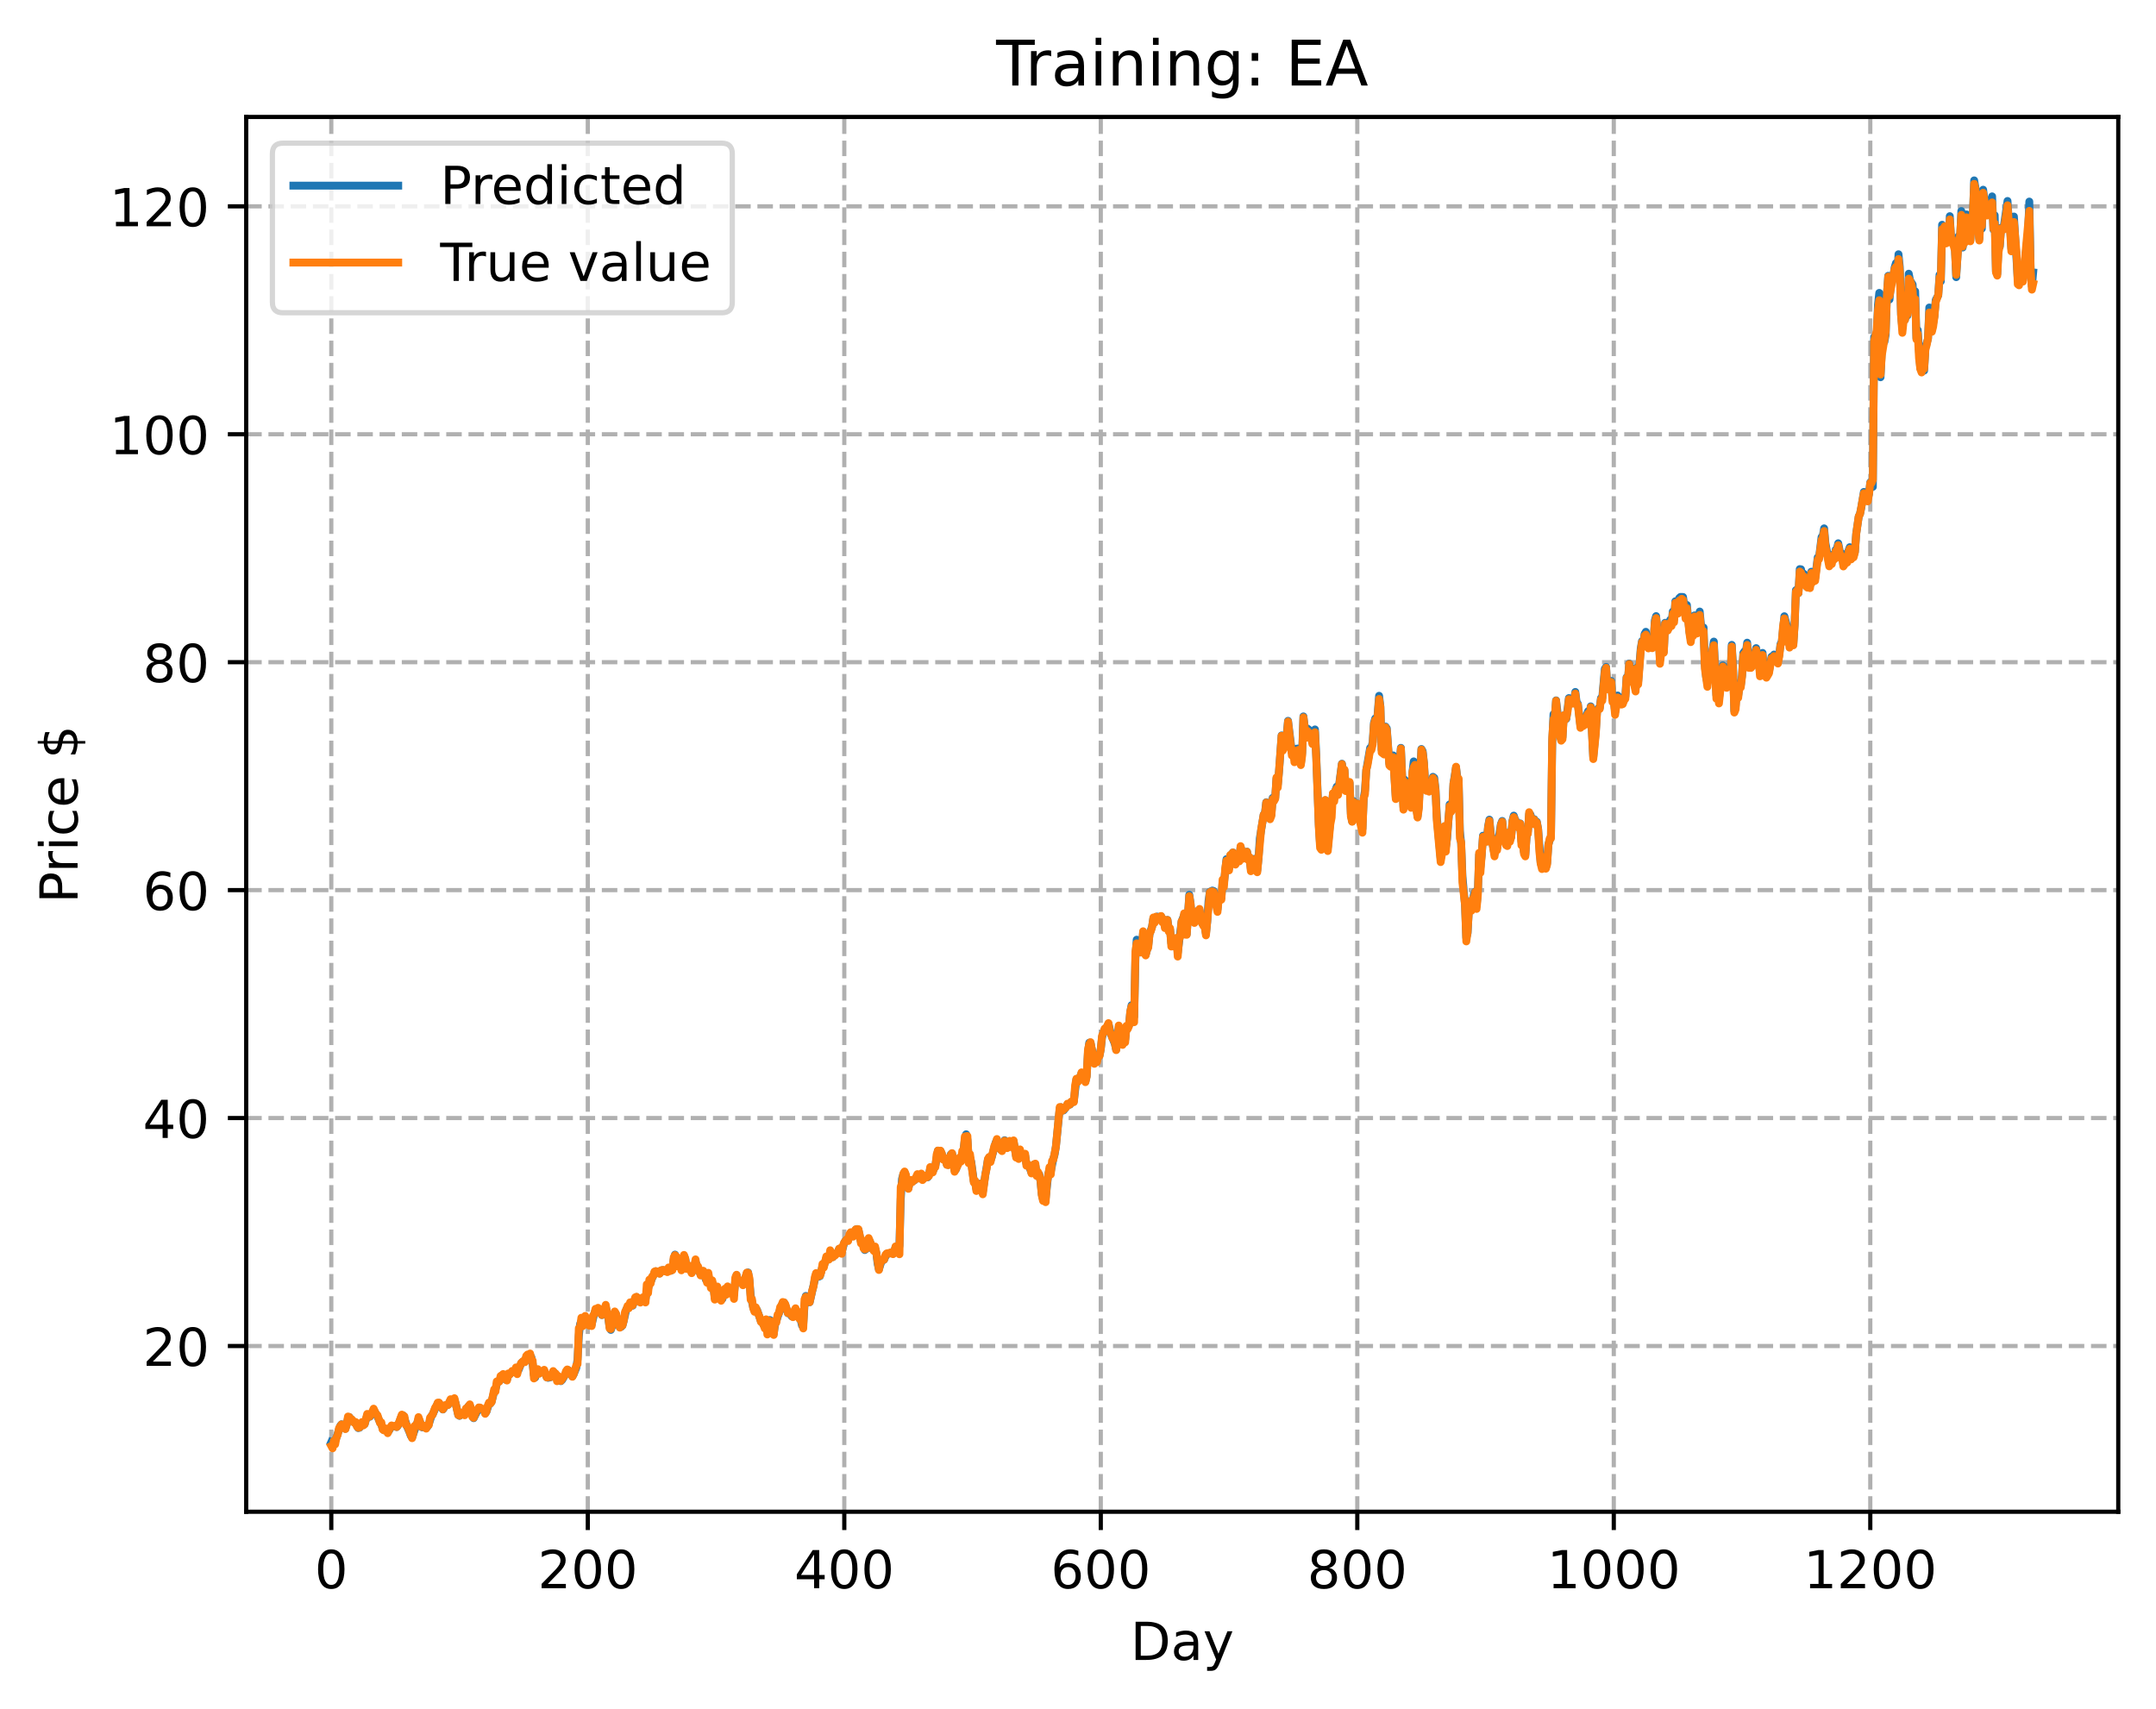 <?xml version="1.0" encoding="utf-8" standalone="no"?>
<!DOCTYPE svg PUBLIC "-//W3C//DTD SVG 1.1//EN"
  "http://www.w3.org/Graphics/SVG/1.1/DTD/svg11.dtd">
<!-- Created with matplotlib (https://matplotlib.org/) -->
<svg height="325.986pt" version="1.1" viewBox="0 0 411.286 325.986" width="411.286pt" xmlns="http://www.w3.org/2000/svg" xmlns:xlink="http://www.w3.org/1999/xlink">
 <defs>
  <style type="text/css">
*{stroke-linecap:butt;stroke-linejoin:round;}
  </style>
 </defs>
 <g id="figure_1">
  <g id="patch_1">
   <path d="M 0 325.986 
L 411.286 325.986 
L 411.286 0 
L 0 0 
z
" style="fill:#ffffff;"/>
  </g>
  <g id="axes_1">
   <g id="patch_2">
    <path d="M 46.966 288.43 
L 404.086 288.43 
L 404.086 22.318 
L 46.966 22.318 
z
" style="fill:#ffffff;"/>
   </g>
   <g id="matplotlib.axis_1">
    <g id="xtick_1">
     <g id="line2d_1">
      <path clip-path="url(#p12a5fc9f3c)" d="M 63.198 288.43 
L 63.198 22.318 
" style="fill:none;stroke:#b0b0b0;stroke-dasharray:2.96,1.28;stroke-dashoffset:0;stroke-width:0.8;"/>
     </g>
     <g id="line2d_2">
      <defs>
       <path d="M 0 0 
L 0 3.5 
" id="m7f30c485bd" style="stroke:#000000;stroke-width:0.8;"/>
      </defs>
      <g>
       <use style="stroke:#000000;stroke-width:0.8;" x="63.198" xlink:href="#m7f30c485bd" y="288.43"/>
      </g>
     </g>
     <g id="text_1">
      <!-- 0 -->
      <defs>
       <path d="M 31.781 66.406 
Q 24.172 66.406 20.328 58.906 
Q 16.5 51.422 16.5 36.375 
Q 16.5 21.391 20.328 13.891 
Q 24.172 6.391 31.781 6.391 
Q 39.453 6.391 43.281 13.891 
Q 47.125 21.391 47.125 36.375 
Q 47.125 51.422 43.281 58.906 
Q 39.453 66.406 31.781 66.406 
z
M 31.781 74.219 
Q 44.047 74.219 50.516 64.516 
Q 56.984 54.828 56.984 36.375 
Q 56.984 17.969 50.516 8.266 
Q 44.047 -1.422 31.781 -1.422 
Q 19.531 -1.422 13.062 8.266 
Q 6.594 17.969 6.594 36.375 
Q 6.594 54.828 13.062 64.516 
Q 19.531 74.219 31.781 74.219 
z
" id="DejaVuSans-48"/>
      </defs>
      <g transform="translate(60.017 303.029)scale(0.1 -0.1)">
       <use xlink:href="#DejaVuSans-48"/>
      </g>
     </g>
    </g>
    <g id="xtick_2">
     <g id="line2d_3">
      <path clip-path="url(#p12a5fc9f3c)" d="M 112.129 288.43 
L 112.129 22.318 
" style="fill:none;stroke:#b0b0b0;stroke-dasharray:2.96,1.28;stroke-dashoffset:0;stroke-width:0.8;"/>
     </g>
     <g id="line2d_4">
      <g>
       <use style="stroke:#000000;stroke-width:0.8;" x="112.129" xlink:href="#m7f30c485bd" y="288.43"/>
      </g>
     </g>
     <g id="text_2">
      <!-- 200 -->
      <defs>
       <path d="M 19.188 8.297 
L 53.609 8.297 
L 53.609 0 
L 7.328 0 
L 7.328 8.297 
Q 12.938 14.109 22.625 23.891 
Q 32.328 33.688 34.812 36.531 
Q 39.547 41.844 41.422 45.531 
Q 43.312 49.219 43.312 52.781 
Q 43.312 58.594 39.234 62.25 
Q 35.156 65.922 28.609 65.922 
Q 23.969 65.922 18.812 64.312 
Q 13.672 62.703 7.812 59.422 
L 7.812 69.391 
Q 13.766 71.781 18.938 73 
Q 24.125 74.219 28.422 74.219 
Q 39.75 74.219 46.484 68.547 
Q 53.219 62.891 53.219 53.422 
Q 53.219 48.922 51.531 44.891 
Q 49.859 40.875 45.406 35.406 
Q 44.188 33.984 37.641 27.219 
Q 31.109 20.453 19.188 8.297 
z
" id="DejaVuSans-50"/>
      </defs>
      <g transform="translate(102.585 303.029)scale(0.1 -0.1)">
       <use xlink:href="#DejaVuSans-50"/>
       <use x="63.623" xlink:href="#DejaVuSans-48"/>
       <use x="127.246" xlink:href="#DejaVuSans-48"/>
      </g>
     </g>
    </g>
    <g id="xtick_3">
     <g id="line2d_5">
      <path clip-path="url(#p12a5fc9f3c)" d="M 161.06 288.43 
L 161.06 22.318 
" style="fill:none;stroke:#b0b0b0;stroke-dasharray:2.96,1.28;stroke-dashoffset:0;stroke-width:0.8;"/>
     </g>
     <g id="line2d_6">
      <g>
       <use style="stroke:#000000;stroke-width:0.8;" x="161.06" xlink:href="#m7f30c485bd" y="288.43"/>
      </g>
     </g>
     <g id="text_3">
      <!-- 400 -->
      <defs>
       <path d="M 37.797 64.312 
L 12.891 25.391 
L 37.797 25.391 
z
M 35.203 72.906 
L 47.609 72.906 
L 47.609 25.391 
L 58.016 25.391 
L 58.016 17.188 
L 47.609 17.188 
L 47.609 0 
L 37.797 0 
L 37.797 17.188 
L 4.891 17.188 
L 4.891 26.703 
z
" id="DejaVuSans-52"/>
      </defs>
      <g transform="translate(151.516 303.029)scale(0.1 -0.1)">
       <use xlink:href="#DejaVuSans-52"/>
       <use x="63.623" xlink:href="#DejaVuSans-48"/>
       <use x="127.246" xlink:href="#DejaVuSans-48"/>
      </g>
     </g>
    </g>
    <g id="xtick_4">
     <g id="line2d_7">
      <path clip-path="url(#p12a5fc9f3c)" d="M 209.99 288.43 
L 209.99 22.318 
" style="fill:none;stroke:#b0b0b0;stroke-dasharray:2.96,1.28;stroke-dashoffset:0;stroke-width:0.8;"/>
     </g>
     <g id="line2d_8">
      <g>
       <use style="stroke:#000000;stroke-width:0.8;" x="209.99" xlink:href="#m7f30c485bd" y="288.43"/>
      </g>
     </g>
     <g id="text_4">
      <!-- 600 -->
      <defs>
       <path d="M 33.016 40.375 
Q 26.375 40.375 22.484 35.828 
Q 18.609 31.297 18.609 23.391 
Q 18.609 15.531 22.484 10.953 
Q 26.375 6.391 33.016 6.391 
Q 39.656 6.391 43.531 10.953 
Q 47.406 15.531 47.406 23.391 
Q 47.406 31.297 43.531 35.828 
Q 39.656 40.375 33.016 40.375 
z
M 52.594 71.297 
L 52.594 62.312 
Q 48.875 64.062 45.094 64.984 
Q 41.312 65.922 37.594 65.922 
Q 27.828 65.922 22.672 59.328 
Q 17.531 52.734 16.797 39.406 
Q 19.672 43.656 24.016 45.922 
Q 28.375 48.188 33.594 48.188 
Q 44.578 48.188 50.953 41.516 
Q 57.328 34.859 57.328 23.391 
Q 57.328 12.156 50.688 5.359 
Q 44.047 -1.422 33.016 -1.422 
Q 20.359 -1.422 13.672 8.266 
Q 6.984 17.969 6.984 36.375 
Q 6.984 53.656 15.188 63.938 
Q 23.391 74.219 37.203 74.219 
Q 40.922 74.219 44.703 73.484 
Q 48.484 72.75 52.594 71.297 
z
" id="DejaVuSans-54"/>
      </defs>
      <g transform="translate(200.446 303.029)scale(0.1 -0.1)">
       <use xlink:href="#DejaVuSans-54"/>
       <use x="63.623" xlink:href="#DejaVuSans-48"/>
       <use x="127.246" xlink:href="#DejaVuSans-48"/>
      </g>
     </g>
    </g>
    <g id="xtick_5">
     <g id="line2d_9">
      <path clip-path="url(#p12a5fc9f3c)" d="M 258.921 288.43 
L 258.921 22.318 
" style="fill:none;stroke:#b0b0b0;stroke-dasharray:2.96,1.28;stroke-dashoffset:0;stroke-width:0.8;"/>
     </g>
     <g id="line2d_10">
      <g>
       <use style="stroke:#000000;stroke-width:0.8;" x="258.921" xlink:href="#m7f30c485bd" y="288.43"/>
      </g>
     </g>
     <g id="text_5">
      <!-- 800 -->
      <defs>
       <path d="M 31.781 34.625 
Q 24.75 34.625 20.719 30.859 
Q 16.703 27.094 16.703 20.516 
Q 16.703 13.922 20.719 10.156 
Q 24.75 6.391 31.781 6.391 
Q 38.812 6.391 42.859 10.172 
Q 46.922 13.969 46.922 20.516 
Q 46.922 27.094 42.891 30.859 
Q 38.875 34.625 31.781 34.625 
z
M 21.922 38.812 
Q 15.578 40.375 12.031 44.719 
Q 8.5 49.078 8.5 55.328 
Q 8.5 64.062 14.719 69.141 
Q 20.953 74.219 31.781 74.219 
Q 42.672 74.219 48.875 69.141 
Q 55.078 64.062 55.078 55.328 
Q 55.078 49.078 51.531 44.719 
Q 48 40.375 41.703 38.812 
Q 48.828 37.156 52.797 32.312 
Q 56.781 27.484 56.781 20.516 
Q 56.781 9.906 50.312 4.234 
Q 43.844 -1.422 31.781 -1.422 
Q 19.734 -1.422 13.25 4.234 
Q 6.781 9.906 6.781 20.516 
Q 6.781 27.484 10.781 32.312 
Q 14.797 37.156 21.922 38.812 
z
M 18.312 54.391 
Q 18.312 48.734 21.844 45.562 
Q 25.391 42.391 31.781 42.391 
Q 38.141 42.391 41.719 45.562 
Q 45.312 48.734 45.312 54.391 
Q 45.312 60.062 41.719 63.234 
Q 38.141 66.406 31.781 66.406 
Q 25.391 66.406 21.844 63.234 
Q 18.312 60.062 18.312 54.391 
z
" id="DejaVuSans-56"/>
      </defs>
      <g transform="translate(249.377 303.029)scale(0.1 -0.1)">
       <use xlink:href="#DejaVuSans-56"/>
       <use x="63.623" xlink:href="#DejaVuSans-48"/>
       <use x="127.246" xlink:href="#DejaVuSans-48"/>
      </g>
     </g>
    </g>
    <g id="xtick_6">
     <g id="line2d_11">
      <path clip-path="url(#p12a5fc9f3c)" d="M 307.851 288.43 
L 307.851 22.318 
" style="fill:none;stroke:#b0b0b0;stroke-dasharray:2.96,1.28;stroke-dashoffset:0;stroke-width:0.8;"/>
     </g>
     <g id="line2d_12">
      <g>
       <use style="stroke:#000000;stroke-width:0.8;" x="307.851" xlink:href="#m7f30c485bd" y="288.43"/>
      </g>
     </g>
     <g id="text_6">
      <!-- 1000 -->
      <defs>
       <path d="M 12.406 8.297 
L 28.516 8.297 
L 28.516 63.922 
L 10.984 60.406 
L 10.984 69.391 
L 28.422 72.906 
L 38.281 72.906 
L 38.281 8.297 
L 54.391 8.297 
L 54.391 0 
L 12.406 0 
z
" id="DejaVuSans-49"/>
      </defs>
      <g transform="translate(295.126 303.029)scale(0.1 -0.1)">
       <use xlink:href="#DejaVuSans-49"/>
       <use x="63.623" xlink:href="#DejaVuSans-48"/>
       <use x="127.246" xlink:href="#DejaVuSans-48"/>
       <use x="190.869" xlink:href="#DejaVuSans-48"/>
      </g>
     </g>
    </g>
    <g id="xtick_7">
     <g id="line2d_13">
      <path clip-path="url(#p12a5fc9f3c)" d="M 356.782 288.43 
L 356.782 22.318 
" style="fill:none;stroke:#b0b0b0;stroke-dasharray:2.96,1.28;stroke-dashoffset:0;stroke-width:0.8;"/>
     </g>
     <g id="line2d_14">
      <g>
       <use style="stroke:#000000;stroke-width:0.8;" x="356.782" xlink:href="#m7f30c485bd" y="288.43"/>
      </g>
     </g>
     <g id="text_7">
      <!-- 1200 -->
      <g transform="translate(344.057 303.029)scale(0.1 -0.1)">
       <use xlink:href="#DejaVuSans-49"/>
       <use x="63.623" xlink:href="#DejaVuSans-50"/>
       <use x="127.246" xlink:href="#DejaVuSans-48"/>
       <use x="190.869" xlink:href="#DejaVuSans-48"/>
      </g>
     </g>
    </g>
    <g id="text_8">
     <!-- Day -->
     <defs>
      <path d="M 19.672 64.797 
L 19.672 8.109 
L 31.594 8.109 
Q 46.688 8.109 53.688 14.938 
Q 60.688 21.781 60.688 36.531 
Q 60.688 51.172 53.688 57.984 
Q 46.688 64.797 31.594 64.797 
z
M 9.812 72.906 
L 30.078 72.906 
Q 51.266 72.906 61.172 64.094 
Q 71.094 55.281 71.094 36.531 
Q 71.094 17.672 61.125 8.828 
Q 51.172 0 30.078 0 
L 9.812 0 
z
" id="DejaVuSans-68"/>
      <path d="M 34.281 27.484 
Q 23.391 27.484 19.188 25 
Q 14.984 22.516 14.984 16.5 
Q 14.984 11.719 18.141 8.906 
Q 21.297 6.109 26.703 6.109 
Q 34.188 6.109 38.703 11.406 
Q 43.219 16.703 43.219 25.484 
L 43.219 27.484 
z
M 52.203 31.203 
L 52.203 0 
L 43.219 0 
L 43.219 8.297 
Q 40.141 3.328 35.547 0.953 
Q 30.953 -1.422 24.312 -1.422 
Q 15.922 -1.422 10.953 3.297 
Q 6 8.016 6 15.922 
Q 6 25.141 12.172 29.828 
Q 18.359 34.516 30.609 34.516 
L 43.219 34.516 
L 43.219 35.406 
Q 43.219 41.609 39.141 45 
Q 35.062 48.391 27.688 48.391 
Q 23 48.391 18.547 47.266 
Q 14.109 46.141 10.016 43.891 
L 10.016 52.203 
Q 14.938 54.109 19.578 55.047 
Q 24.219 56 28.609 56 
Q 40.484 56 46.344 49.844 
Q 52.203 43.703 52.203 31.203 
z
" id="DejaVuSans-97"/>
      <path d="M 32.172 -5.078 
Q 28.375 -14.844 24.75 -17.812 
Q 21.141 -20.797 15.094 -20.797 
L 7.906 -20.797 
L 7.906 -13.281 
L 13.188 -13.281 
Q 16.891 -13.281 18.938 -11.516 
Q 21 -9.766 23.484 -3.219 
L 25.094 0.875 
L 2.984 54.688 
L 12.5 54.688 
L 29.594 11.922 
L 46.688 54.688 
L 56.203 54.688 
z
" id="DejaVuSans-121"/>
     </defs>
     <g transform="translate(215.652 316.707)scale(0.1 -0.1)">
      <use xlink:href="#DejaVuSans-68"/>
      <use x="77.002" xlink:href="#DejaVuSans-97"/>
      <use x="138.281" xlink:href="#DejaVuSans-121"/>
     </g>
    </g>
   </g>
   <g id="matplotlib.axis_2">
    <g id="ytick_1">
     <g id="line2d_15">
      <path clip-path="url(#p12a5fc9f3c)" d="M 46.966 256.808 
L 404.086 256.808 
" style="fill:none;stroke:#b0b0b0;stroke-dasharray:2.96,1.28;stroke-dashoffset:0;stroke-width:0.8;"/>
     </g>
     <g id="line2d_16">
      <defs>
       <path d="M 0 0 
L -3.5 0 
" id="m42fb1f118b" style="stroke:#000000;stroke-width:0.8;"/>
      </defs>
      <g>
       <use style="stroke:#000000;stroke-width:0.8;" x="46.966" xlink:href="#m42fb1f118b" y="256.808"/>
      </g>
     </g>
     <g id="text_9">
      <!-- 20 -->
      <g transform="translate(27.241 260.607)scale(0.1 -0.1)">
       <use xlink:href="#DejaVuSans-50"/>
       <use x="63.623" xlink:href="#DejaVuSans-48"/>
      </g>
     </g>
    </g>
    <g id="ytick_2">
     <g id="line2d_17">
      <path clip-path="url(#p12a5fc9f3c)" d="M 46.966 213.319 
L 404.086 213.319 
" style="fill:none;stroke:#b0b0b0;stroke-dasharray:2.96,1.28;stroke-dashoffset:0;stroke-width:0.8;"/>
     </g>
     <g id="line2d_18">
      <g>
       <use style="stroke:#000000;stroke-width:0.8;" x="46.966" xlink:href="#m42fb1f118b" y="213.319"/>
      </g>
     </g>
     <g id="text_10">
      <!-- 40 -->
      <g transform="translate(27.241 217.118)scale(0.1 -0.1)">
       <use xlink:href="#DejaVuSans-52"/>
       <use x="63.623" xlink:href="#DejaVuSans-48"/>
      </g>
     </g>
    </g>
    <g id="ytick_3">
     <g id="line2d_19">
      <path clip-path="url(#p12a5fc9f3c)" d="M 46.966 169.831 
L 404.086 169.831 
" style="fill:none;stroke:#b0b0b0;stroke-dasharray:2.96,1.28;stroke-dashoffset:0;stroke-width:0.8;"/>
     </g>
     <g id="line2d_20">
      <g>
       <use style="stroke:#000000;stroke-width:0.8;" x="46.966" xlink:href="#m42fb1f118b" y="169.831"/>
      </g>
     </g>
     <g id="text_11">
      <!-- 60 -->
      <g transform="translate(27.241 173.63)scale(0.1 -0.1)">
       <use xlink:href="#DejaVuSans-54"/>
       <use x="63.623" xlink:href="#DejaVuSans-48"/>
      </g>
     </g>
    </g>
    <g id="ytick_4">
     <g id="line2d_21">
      <path clip-path="url(#p12a5fc9f3c)" d="M 46.966 126.342 
L 404.086 126.342 
" style="fill:none;stroke:#b0b0b0;stroke-dasharray:2.96,1.28;stroke-dashoffset:0;stroke-width:0.8;"/>
     </g>
     <g id="line2d_22">
      <g>
       <use style="stroke:#000000;stroke-width:0.8;" x="46.966" xlink:href="#m42fb1f118b" y="126.342"/>
      </g>
     </g>
     <g id="text_12">
      <!-- 80 -->
      <g transform="translate(27.241 130.141)scale(0.1 -0.1)">
       <use xlink:href="#DejaVuSans-56"/>
       <use x="63.623" xlink:href="#DejaVuSans-48"/>
      </g>
     </g>
    </g>
    <g id="ytick_5">
     <g id="line2d_23">
      <path clip-path="url(#p12a5fc9f3c)" d="M 46.966 82.853 
L 404.086 82.853 
" style="fill:none;stroke:#b0b0b0;stroke-dasharray:2.96,1.28;stroke-dashoffset:0;stroke-width:0.8;"/>
     </g>
     <g id="line2d_24">
      <g>
       <use style="stroke:#000000;stroke-width:0.8;" x="46.966" xlink:href="#m42fb1f118b" y="82.853"/>
      </g>
     </g>
     <g id="text_13">
      <!-- 100 -->
      <g transform="translate(20.878 86.653)scale(0.1 -0.1)">
       <use xlink:href="#DejaVuSans-49"/>
       <use x="63.623" xlink:href="#DejaVuSans-48"/>
       <use x="127.246" xlink:href="#DejaVuSans-48"/>
      </g>
     </g>
    </g>
    <g id="ytick_6">
     <g id="line2d_25">
      <path clip-path="url(#p12a5fc9f3c)" d="M 46.966 39.365 
L 404.086 39.365 
" style="fill:none;stroke:#b0b0b0;stroke-dasharray:2.96,1.28;stroke-dashoffset:0;stroke-width:0.8;"/>
     </g>
     <g id="line2d_26">
      <g>
       <use style="stroke:#000000;stroke-width:0.8;" x="46.966" xlink:href="#m42fb1f118b" y="39.365"/>
      </g>
     </g>
     <g id="text_14">
      <!-- 120 -->
      <g transform="translate(20.878 43.164)scale(0.1 -0.1)">
       <use xlink:href="#DejaVuSans-49"/>
       <use x="63.623" xlink:href="#DejaVuSans-50"/>
       <use x="127.246" xlink:href="#DejaVuSans-48"/>
      </g>
     </g>
    </g>
    <g id="text_15">
     <!-- Price $ -->
     <defs>
      <path d="M 19.672 64.797 
L 19.672 37.406 
L 32.078 37.406 
Q 38.969 37.406 42.719 40.969 
Q 46.484 44.531 46.484 51.125 
Q 46.484 57.672 42.719 61.234 
Q 38.969 64.797 32.078 64.797 
z
M 9.812 72.906 
L 32.078 72.906 
Q 44.344 72.906 50.609 67.359 
Q 56.891 61.812 56.891 51.125 
Q 56.891 40.328 50.609 34.812 
Q 44.344 29.297 32.078 29.297 
L 19.672 29.297 
L 19.672 0 
L 9.812 0 
z
" id="DejaVuSans-80"/>
      <path d="M 41.109 46.297 
Q 39.594 47.172 37.812 47.578 
Q 36.031 48 33.891 48 
Q 26.266 48 22.188 43.047 
Q 18.109 38.094 18.109 28.812 
L 18.109 0 
L 9.078 0 
L 9.078 54.688 
L 18.109 54.688 
L 18.109 46.188 
Q 20.953 51.172 25.484 53.578 
Q 30.031 56 36.531 56 
Q 37.453 56 38.578 55.875 
Q 39.703 55.766 41.062 55.516 
z
" id="DejaVuSans-114"/>
      <path d="M 9.422 54.688 
L 18.406 54.688 
L 18.406 0 
L 9.422 0 
z
M 9.422 75.984 
L 18.406 75.984 
L 18.406 64.594 
L 9.422 64.594 
z
" id="DejaVuSans-105"/>
      <path d="M 48.781 52.594 
L 48.781 44.188 
Q 44.969 46.297 41.141 47.344 
Q 37.312 48.391 33.406 48.391 
Q 24.656 48.391 19.812 42.844 
Q 14.984 37.312 14.984 27.297 
Q 14.984 17.281 19.812 11.734 
Q 24.656 6.203 33.406 6.203 
Q 37.312 6.203 41.141 7.25 
Q 44.969 8.297 48.781 10.406 
L 48.781 2.094 
Q 45.016 0.344 40.984 -0.531 
Q 36.969 -1.422 32.422 -1.422 
Q 20.062 -1.422 12.781 6.344 
Q 5.516 14.109 5.516 27.297 
Q 5.516 40.672 12.859 48.328 
Q 20.219 56 33.016 56 
Q 37.156 56 41.109 55.141 
Q 45.062 54.297 48.781 52.594 
z
" id="DejaVuSans-99"/>
      <path d="M 56.203 29.594 
L 56.203 25.203 
L 14.891 25.203 
Q 15.484 15.922 20.484 11.062 
Q 25.484 6.203 34.422 6.203 
Q 39.594 6.203 44.453 7.469 
Q 49.312 8.734 54.109 11.281 
L 54.109 2.781 
Q 49.266 0.734 44.188 -0.344 
Q 39.109 -1.422 33.891 -1.422 
Q 20.797 -1.422 13.156 6.188 
Q 5.516 13.812 5.516 26.812 
Q 5.516 40.234 12.766 48.109 
Q 20.016 56 32.328 56 
Q 43.359 56 49.781 48.891 
Q 56.203 41.797 56.203 29.594 
z
M 47.219 32.234 
Q 47.125 39.594 43.094 43.984 
Q 39.062 48.391 32.422 48.391 
Q 24.906 48.391 20.391 44.141 
Q 15.875 39.891 15.188 32.172 
z
" id="DejaVuSans-101"/>
      <path id="DejaVuSans-32"/>
      <path d="M 33.797 -14.703 
L 28.906 -14.703 
L 28.859 0 
Q 23.734 0.094 18.609 1.188 
Q 13.484 2.297 8.297 4.5 
L 8.297 13.281 
Q 13.281 10.156 18.375 8.562 
Q 23.484 6.984 28.906 6.938 
L 28.906 29.203 
Q 18.109 30.953 13.203 35.156 
Q 8.297 39.359 8.297 46.688 
Q 8.297 54.641 13.625 59.219 
Q 18.953 63.812 28.906 64.5 
L 28.906 75.984 
L 33.797 75.984 
L 33.797 64.656 
Q 38.328 64.453 42.578 63.688 
Q 46.828 62.938 50.875 61.625 
L 50.875 53.078 
Q 46.828 55.125 42.547 56.25 
Q 38.281 57.375 33.797 57.562 
L 33.797 36.719 
Q 44.875 35.016 50.094 30.609 
Q 55.328 26.219 55.328 18.609 
Q 55.328 10.359 49.781 5.594 
Q 44.234 0.828 33.797 0.094 
z
M 28.906 37.594 
L 28.906 57.625 
Q 23.25 56.984 20.266 54.391 
Q 17.281 51.812 17.281 47.516 
Q 17.281 43.312 20.031 40.969 
Q 22.797 38.625 28.906 37.594 
z
M 33.797 28.219 
L 33.797 7.078 
Q 39.984 7.906 43.141 10.594 
Q 46.297 13.281 46.297 17.672 
Q 46.297 21.969 43.281 24.5 
Q 40.281 27.047 33.797 28.219 
z
" id="DejaVuSans-36"/>
     </defs>
     <g transform="translate(14.798 172.342)rotate(-90)scale(0.1 -0.1)">
      <use xlink:href="#DejaVuSans-80"/>
      <use x="58.553" xlink:href="#DejaVuSans-114"/>
      <use x="99.666" xlink:href="#DejaVuSans-105"/>
      <use x="127.449" xlink:href="#DejaVuSans-99"/>
      <use x="182.43" xlink:href="#DejaVuSans-101"/>
      <use x="243.953" xlink:href="#DejaVuSans-32"/>
      <use x="275.74" xlink:href="#DejaVuSans-36"/>
     </g>
    </g>
   </g>
   <g id="line2d_27">
    <path clip-path="url(#p12a5fc9f3c)" d="M 63.198 275.133 
L 63.443 275.243 
L 63.688 274.895 
L 63.932 274.844 
L 64.177 274.32 
L 64.911 272.028 
L 65.156 271.746 
L 65.4 271.855 
L 65.645 272.351 
L 65.89 272.585 
L 66.134 271.815 
L 66.379 270.627 
L 66.623 270.363 
L 67.113 270.949 
L 67.847 271.558 
L 68.336 272.465 
L 68.581 272.409 
L 69.07 271.626 
L 69.315 271.861 
L 69.559 271.713 
L 70.049 270.049 
L 70.538 270.309 
L 70.783 270.001 
L 71.272 269.027 
L 71.761 269.813 
L 72.006 270.246 
L 72.495 271.388 
L 72.74 271.733 
L 72.984 272.527 
L 73.229 272.852 
L 73.474 272.669 
L 73.718 272.845 
L 73.963 273.224 
L 74.208 272.953 
L 74.697 272.104 
L 75.431 272.166 
L 75.676 272.267 
L 75.92 271.994 
L 76.654 270.073 
L 76.899 270.052 
L 77.144 270.558 
L 77.633 272.128 
L 78.122 273.255 
L 78.367 273.934 
L 78.611 274.249 
L 79.835 270.76 
L 80.079 271.141 
L 80.324 272.072 
L 80.569 272.334 
L 80.813 272.14 
L 81.058 272.189 
L 81.303 272.404 
L 81.547 272.213 
L 81.792 271.73 
L 82.281 270.234 
L 82.526 269.865 
L 83.26 268.255 
L 83.505 267.771 
L 83.749 267.686 
L 84.483 268.921 
L 84.972 268.21 
L 85.462 268.022 
L 85.951 267.153 
L 86.44 267.031 
L 86.685 267.016 
L 86.93 267.818 
L 87.419 269.965 
L 87.664 270.132 
L 87.908 269.756 
L 88.153 269.623 
L 88.398 269.883 
L 88.642 269.856 
L 89.132 268.667 
L 89.376 268.271 
L 89.621 268.148 
L 90.355 270.584 
L 91.333 268.656 
L 91.578 268.65 
L 92.312 269.167 
L 92.557 269.64 
L 92.801 269.337 
L 93.291 267.78 
L 93.535 267.799 
L 93.78 267.441 
L 94.269 265.497 
L 94.514 265.1 
L 94.759 264.087 
L 95.003 263.663 
L 95.248 263.513 
L 95.737 262.418 
L 95.982 262.382 
L 96.471 263.239 
L 96.716 263.185 
L 96.96 262.483 
L 97.694 261.758 
L 97.939 261.826 
L 98.428 261.41 
L 98.673 261.763 
L 98.918 261.388 
L 99.407 260.167 
L 99.652 259.851 
L 100.141 259.723 
L 100.386 258.976 
L 100.63 258.664 
L 100.875 258.865 
L 101.12 258.628 
L 101.364 258.952 
L 101.609 260.199 
L 101.854 262.387 
L 102.098 262.813 
L 102.343 261.945 
L 102.587 261.498 
L 102.832 261.84 
L 103.321 261.769 
L 103.811 261.628 
L 104.3 262.785 
L 104.545 262.883 
L 105.034 262.765 
L 105.523 261.863 
L 105.768 261.907 
L 106.257 263.152 
L 106.502 263.055 
L 106.991 263.515 
L 107.236 263.288 
L 107.725 262.435 
L 108.215 261.394 
L 108.459 261.428 
L 108.704 261.687 
L 109.193 262.589 
L 109.438 262.184 
L 109.927 260.985 
L 110.172 259.379 
L 110.416 254.914 
L 110.661 252.63 
L 110.906 252.054 
L 111.15 252.545 
L 111.64 251.439 
L 111.884 252.059 
L 112.618 252.87 
L 112.863 252.709 
L 113.352 250.666 
L 113.597 250.023 
L 113.842 249.857 
L 114.086 249.833 
L 114.82 250.894 
L 115.065 250.642 
L 115.309 249.754 
L 115.554 249.323 
L 116.043 251.542 
L 116.288 253.203 
L 116.533 253.738 
L 116.777 253.011 
L 117.267 250.427 
L 117.511 250.726 
L 118.001 252.747 
L 118.245 253.202 
L 118.49 253.153 
L 118.735 252.91 
L 118.979 252.015 
L 119.469 249.832 
L 119.713 249.471 
L 119.958 249.392 
L 120.203 248.913 
L 120.692 249.105 
L 121.181 247.696 
L 121.426 247.476 
L 121.915 247.963 
L 122.16 248.35 
L 122.649 247.678 
L 122.894 248.211 
L 123.138 247.961 
L 123.383 246.157 
L 123.628 245.886 
L 123.872 244.903 
L 124.117 244.56 
L 124.851 242.809 
L 125.096 242.55 
L 125.34 242.656 
L 125.585 242.899 
L 125.83 242.967 
L 126.319 242.337 
L 126.563 242.36 
L 127.053 242.528 
L 127.297 242.529 
L 127.542 242.138 
L 128.031 242.415 
L 128.276 242.045 
L 128.521 240.303 
L 128.765 239.369 
L 129.01 239.951 
L 129.255 241.328 
L 129.499 241.272 
L 129.744 240.902 
L 129.989 241.818 
L 130.233 240.979 
L 130.478 239.631 
L 130.723 240.205 
L 130.967 241.678 
L 131.457 241.659 
L 131.946 242.788 
L 132.191 242.463 
L 132.68 240.748 
L 133.414 242.615 
L 133.658 243.19 
L 133.903 242.729 
L 134.148 242.544 
L 134.637 244.117 
L 134.882 244.292 
L 135.126 243.475 
L 135.616 245.375 
L 135.86 244.691 
L 136.105 245.522 
L 136.35 247.613 
L 136.594 247.643 
L 136.839 246.076 
L 137.084 246.157 
L 137.573 247.966 
L 137.818 247.8 
L 138.307 246.245 
L 138.551 246.42 
L 138.796 245.997 
L 139.041 246.452 
L 139.285 246.554 
L 139.53 246.375 
L 140.019 246.981 
L 140.264 244.461 
L 140.509 243.297 
L 140.753 244.182 
L 140.998 244.574 
L 141.487 244.604 
L 141.732 244.973 
L 141.977 244.617 
L 142.466 242.931 
L 142.711 242.782 
L 142.955 244.316 
L 143.2 247.197 
L 143.689 249.478 
L 143.934 250.09 
L 144.178 249.721 
L 144.423 249.948 
L 145.157 252.08 
L 145.402 252.307 
L 145.646 252.759 
L 145.891 252.949 
L 146.136 252.698 
L 146.38 253.613 
L 146.87 251.853 
L 147.114 252.57 
L 147.359 254.244 
L 147.604 254.414 
L 147.848 252.737 
L 149.072 249.11 
L 149.316 248.617 
L 149.561 248.52 
L 149.806 248.985 
L 150.295 250.554 
L 150.539 250.586 
L 150.784 250.731 
L 151.029 251.146 
L 151.273 251.207 
L 151.518 250.319 
L 151.763 249.923 
L 152.007 250.511 
L 152.252 250.755 
L 152.741 251.766 
L 152.986 252.878 
L 153.231 252.679 
L 153.475 249.021 
L 153.72 247.258 
L 153.965 247.709 
L 154.209 248.485 
L 154.454 248.46 
L 155.677 243.122 
L 156.166 243.596 
L 156.411 243.485 
L 156.9 241.645 
L 157.145 241.595 
L 157.634 240.041 
L 157.879 240.355 
L 158.124 240.154 
L 158.368 239.084 
L 158.858 239.851 
L 159.836 238.83 
L 160.081 238.281 
L 160.326 238.365 
L 160.57 238.872 
L 161.06 237.075 
L 161.304 236.715 
L 161.794 236.604 
L 162.283 235.207 
L 162.527 235.679 
L 162.772 235.854 
L 163.261 234.592 
L 163.506 234.498 
L 163.751 234.645 
L 164.24 236.902 
L 164.485 237.054 
L 164.974 238.5 
L 165.219 238.306 
L 165.708 236.496 
L 165.953 236.89 
L 166.442 238.296 
L 166.687 238.545 
L 166.931 238.133 
L 167.176 239.077 
L 167.421 241.108 
L 167.665 242.176 
L 168.154 240.636 
L 168.644 240.347 
L 169.133 239.246 
L 170.112 239.047 
L 170.356 239.203 
L 170.601 238.743 
L 170.846 237.947 
L 171.09 238.008 
L 171.335 238.727 
L 171.58 237.643 
L 171.824 228.815 
L 172.069 224.935 
L 172.314 224.063 
L 172.558 223.663 
L 172.803 224.317 
L 173.048 226.01 
L 173.292 226.684 
L 173.537 225.641 
L 173.782 225.163 
L 174.026 225.433 
L 174.515 225.148 
L 175.005 224.234 
L 175.249 224.778 
L 175.494 224.686 
L 175.739 224.237 
L 175.983 224.898 
L 176.228 224.854 
L 176.473 224.415 
L 176.962 224.631 
L 177.207 224.185 
L 177.451 222.948 
L 177.696 223.018 
L 177.941 223.502 
L 178.43 222.411 
L 178.919 219.549 
L 179.409 219.613 
L 179.653 220.139 
L 179.898 221.016 
L 180.142 221.03 
L 180.387 221.394 
L 180.632 222.183 
L 180.876 222.246 
L 181.366 220.264 
L 181.61 220.084 
L 182.1 223.294 
L 182.344 223.135 
L 183.078 221.181 
L 183.323 221.225 
L 183.812 219.379 
L 184.057 217.343 
L 184.302 216.413 
L 184.546 217.467 
L 184.791 220.952 
L 185.036 220.886 
L 185.28 221.717 
L 185.77 225.356 
L 186.014 225.669 
L 186.259 226.897 
L 186.503 227.022 
L 186.748 226.153 
L 186.993 225.826 
L 187.237 226.158 
L 187.482 227.328 
L 187.971 224.128 
L 188.461 221.233 
L 188.705 220.839 
L 188.95 221.429 
L 189.195 220.758 
L 189.929 218.012 
L 190.173 217.54 
L 190.907 219.338 
L 191.152 219.441 
L 191.397 218.198 
L 191.641 217.548 
L 191.886 218.004 
L 192.13 218.886 
L 192.62 217.875 
L 192.864 218.56 
L 193.354 217.755 
L 193.843 220.572 
L 194.088 220.278 
L 194.332 220.572 
L 194.577 219.743 
L 195.066 220.755 
L 195.311 220.477 
L 195.556 220.467 
L 195.8 222.003 
L 196.045 222.358 
L 196.29 222.458 
L 196.779 223.778 
L 197.024 223.158 
L 197.268 222.165 
L 197.513 222.374 
L 197.758 223.998 
L 198.002 223.973 
L 198.247 224.063 
L 198.491 225.381 
L 198.736 227.855 
L 198.981 228.872 
L 199.225 228.376 
L 199.47 228.667 
L 199.959 224.129 
L 200.204 223.137 
L 200.449 223.527 
L 200.938 221.096 
L 201.183 220.261 
L 201.427 218.735 
L 202.161 211.473 
L 202.406 211.256 
L 202.651 211.899 
L 202.895 211.86 
L 203.385 211.221 
L 203.629 210.706 
L 203.874 210.82 
L 204.118 210.742 
L 204.363 210.26 
L 204.608 210.292 
L 204.852 210.056 
L 205.342 205.916 
L 205.586 206.282 
L 205.831 205.936 
L 206.32 204.766 
L 206.565 205.011 
L 206.81 205.069 
L 207.054 206.341 
L 207.299 205.291 
L 207.544 200.827 
L 207.788 198.941 
L 208.033 198.976 
L 208.767 202.576 
L 209.012 202.352 
L 209.256 202.335 
L 209.501 201.648 
L 209.746 201.397 
L 209.99 200.146 
L 210.235 197.866 
L 210.724 196.422 
L 210.969 196.27 
L 211.458 195.363 
L 211.947 197.375 
L 212.681 199.174 
L 212.926 200.258 
L 213.171 198.587 
L 213.415 195.993 
L 213.66 196.723 
L 214.149 199.108 
L 214.639 198.331 
L 214.883 196.1 
L 215.128 196.02 
L 215.373 195.614 
L 215.617 193.105 
L 215.862 191.786 
L 216.106 193.215 
L 216.351 193.96 
L 216.596 182.897 
L 216.84 179.288 
L 217.085 180.928 
L 217.33 181.015 
L 217.574 181.586 
L 217.819 181.117 
L 218.064 177.963 
L 218.553 182.14 
L 219.042 180.437 
L 219.287 178.233 
L 219.776 176.772 
L 220.021 175.214 
L 220.266 175.662 
L 220.51 174.976 
L 220.755 174.875 
L 221 174.944 
L 221.244 175.215 
L 221.489 174.833 
L 221.734 175.588 
L 221.978 175.537 
L 222.223 176.72 
L 222.467 175.89 
L 222.712 175.52 
L 222.957 177.231 
L 223.201 177.39 
L 223.446 179.991 
L 223.691 180.501 
L 223.935 180.313 
L 224.425 179.238 
L 224.669 181.785 
L 225.403 175.862 
L 225.893 174.577 
L 226.137 177.85 
L 226.382 178.219 
L 226.871 170.722 
L 227.116 172.398 
L 227.361 175.448 
L 227.605 175.119 
L 227.85 175.609 
L 228.339 173.884 
L 228.584 174.847 
L 228.828 173.684 
L 229.318 176.141 
L 229.807 176.687 
L 230.052 178.119 
L 230.296 175.828 
L 230.541 171.922 
L 230.786 170.159 
L 231.275 169.914 
L 231.52 170 
L 232.254 173.493 
L 232.498 171.295 
L 232.743 171.147 
L 232.988 171.308 
L 233.232 168.224 
L 233.477 168.62 
L 233.966 163.919 
L 234.211 164.437 
L 234.455 165.654 
L 234.7 163.215 
L 234.945 163.009 
L 235.189 162.652 
L 235.679 164.768 
L 235.923 163.884 
L 236.168 164.102 
L 236.413 164.103 
L 236.657 161.593 
L 236.902 162.451 
L 237.147 163.775 
L 237.391 163.501 
L 237.881 162.495 
L 238.125 163.715 
L 238.37 163.661 
L 238.615 165.802 
L 238.859 165.809 
L 239.104 164.174 
L 239.349 163.851 
L 239.593 163.998 
L 239.838 166.039 
L 240.082 163.671 
L 240.327 159.926 
L 241.061 155.441 
L 241.306 155.122 
L 241.55 153.066 
L 242.04 153.203 
L 242.284 155.844 
L 242.529 155.441 
L 242.774 152.234 
L 243.018 152.549 
L 243.263 152.212 
L 243.508 148.531 
L 243.752 149.697 
L 243.997 147.113 
L 244.486 140.317 
L 244.731 142.858 
L 244.976 142.568 
L 245.465 140.06 
L 245.709 137.529 
L 246.443 143.516 
L 246.688 142.838 
L 246.933 144.776 
L 247.422 142.83 
L 247.667 142.829 
L 248.156 145.646 
L 248.401 143.592 
L 248.645 136.688 
L 249.135 140.678 
L 249.379 138.991 
L 249.624 139.165 
L 250.113 140.47 
L 250.358 141.572 
L 250.603 139.685 
L 250.847 139.171 
L 251.092 144.202 
L 251.581 157.302 
L 251.826 161.189 
L 252.07 161.668 
L 252.315 156.131 
L 252.56 153.777 
L 252.804 152.693 
L 253.049 156.268 
L 253.294 161.646 
L 254.272 151.466 
L 254.517 152.255 
L 254.762 150.758 
L 255.006 150.08 
L 255.251 151.209 
L 255.985 145.713 
L 256.23 147.481 
L 256.474 147.004 
L 256.719 150.191 
L 256.964 149.339 
L 257.208 149.983 
L 257.453 149.414 
L 257.697 155.278 
L 257.942 156.714 
L 258.187 152.834 
L 258.431 153.81 
L 258.676 155.482 
L 258.921 153.315 
L 259.41 156.263 
L 259.899 158.107 
L 260.144 152.402 
L 260.389 150.763 
L 260.633 146.984 
L 261.367 142.714 
L 261.612 142.612 
L 261.857 141.588 
L 262.101 137.937 
L 262.346 137.084 
L 262.591 138.883 
L 263.08 132.752 
L 263.325 134.781 
L 263.569 143.028 
L 263.814 143.618 
L 264.058 143.051 
L 264.303 138.626 
L 264.548 138.973 
L 265.037 145.694 
L 265.282 145.735 
L 265.526 144.618 
L 265.771 144.125 
L 266.26 152.085 
L 266.505 151.923 
L 266.75 150.891 
L 266.994 145.478 
L 267.239 142.687 
L 267.728 153.991 
L 267.973 148.767 
L 268.218 149.618 
L 268.462 152.641 
L 268.952 149.433 
L 269.196 153.265 
L 269.441 147.404 
L 269.685 145.268 
L 269.93 146.058 
L 270.175 153.669 
L 270.419 155.762 
L 270.664 153.619 
L 271.153 142.904 
L 271.398 143.329 
L 271.643 145.592 
L 271.887 149.645 
L 272.132 150.341 
L 272.377 149.618 
L 272.621 150.633 
L 272.866 150.327 
L 273.111 149.569 
L 273.355 148.215 
L 273.6 148.402 
L 273.845 150.574 
L 274.089 155.827 
L 274.823 163.789 
L 275.068 162.72 
L 275.557 157.753 
L 275.802 161.683 
L 276.046 160.06 
L 276.536 153.486 
L 276.78 154.672 
L 277.025 154.297 
L 277.27 149.494 
L 277.759 146.42 
L 278.004 148.413 
L 278.248 148.863 
L 278.493 158.516 
L 278.738 160.987 
L 278.982 167.19 
L 279.472 172.686 
L 279.716 178.899 
L 279.961 178.056 
L 280.206 173.504 
L 280.45 172.02 
L 280.695 173.353 
L 281.184 170.561 
L 281.429 170.102 
L 281.673 172.825 
L 281.918 170.269 
L 282.163 163.095 
L 282.407 165.476 
L 282.652 163.18 
L 282.897 159.448 
L 283.631 160.249 
L 283.875 157.682 
L 284.12 156.381 
L 284.365 158.986 
L 284.854 161.706 
L 285.099 162.946 
L 285.343 161.398 
L 285.588 161.803 
L 286.322 157.234 
L 286.567 156.633 
L 286.811 159.24 
L 287.301 160.859 
L 287.545 160.922 
L 287.79 158.875 
L 288.034 160.211 
L 288.279 159.685 
L 288.524 156.593 
L 288.768 155.618 
L 289.013 156.374 
L 289.747 157.425 
L 289.992 157.099 
L 290.236 160.549 
L 290.481 160.687 
L 290.726 162.57 
L 290.97 163.114 
L 291.215 159.695 
L 291.46 158.66 
L 291.704 155.319 
L 291.949 155.417 
L 292.438 157.028 
L 292.683 156.301 
L 292.928 156.763 
L 293.172 156.798 
L 293.417 158.151 
L 293.906 164.668 
L 294.151 165.261 
L 294.395 163.501 
L 294.885 165.611 
L 295.129 164.633 
L 295.374 161.129 
L 295.863 159.531 
L 296.108 141.547 
L 296.353 136.271 
L 296.597 136.93 
L 296.842 133.627 
L 297.576 139.811 
L 297.821 140.952 
L 298.065 140.64 
L 298.31 136.531 
L 298.555 137.129 
L 298.799 137.139 
L 299.289 133.189 
L 300.022 133.933 
L 300.267 133.56 
L 300.512 132.02 
L 300.756 133.951 
L 301.001 134.289 
L 301.49 138.448 
L 301.735 138.009 
L 301.98 138.106 
L 302.224 137.13 
L 302.469 138 
L 302.714 136.333 
L 302.958 135.687 
L 303.203 137.009 
L 303.448 134.772 
L 303.937 144.465 
L 304.426 139.332 
L 304.671 135.474 
L 304.916 135.117 
L 305.16 135.117 
L 305.405 133.205 
L 305.649 133.129 
L 306.139 127.622 
L 306.383 127.25 
L 306.628 131.032 
L 306.873 130.33 
L 307.117 130.294 
L 307.362 129.926 
L 307.607 133.462 
L 307.851 133.474 
L 308.096 135.81 
L 308.585 132.697 
L 309.075 133.347 
L 309.319 134.081 
L 309.564 133.946 
L 310.053 132.947 
L 310.298 129.217 
L 310.543 129.694 
L 310.787 126.598 
L 311.032 127.324 
L 311.277 128.873 
L 311.521 128.917 
L 312.01 131.434 
L 312.255 127.357 
L 312.5 130.04 
L 312.989 123.74 
L 313.234 122.322 
L 313.478 122.804 
L 313.723 120.957 
L 313.968 120.541 
L 314.212 122.535 
L 314.457 123.28 
L 314.702 122.597 
L 314.946 122.271 
L 315.191 123.458 
L 315.436 122.34 
L 315.68 118.388 
L 315.925 117.549 
L 316.17 120.023 
L 316.414 121.248 
L 316.659 125.921 
L 316.904 124.116 
L 317.148 123.86 
L 317.393 124.287 
L 317.637 118.829 
L 318.127 120.195 
L 318.616 118.257 
L 318.861 118.907 
L 319.105 116.675 
L 319.35 118.135 
L 319.595 114.721 
L 319.839 114.877 
L 320.084 116.788 
L 320.329 114.115 
L 320.573 113.888 
L 321.063 113.9 
L 321.552 117.423 
L 321.797 115.42 
L 322.286 120.557 
L 322.531 121.829 
L 322.775 120.201 
L 323.02 120.694 
L 323.265 117.413 
L 323.509 119.733 
L 323.754 120.606 
L 323.998 119.467 
L 324.243 116.677 
L 324.488 119.311 
L 324.732 120.166 
L 324.977 119.724 
L 325.222 126.732 
L 325.466 129.161 
L 325.711 130.269 
L 326.2 124.944 
L 326.445 125.565 
L 326.934 122.408 
L 327.424 132.6 
L 327.668 131.349 
L 327.913 133.354 
L 328.158 131.377 
L 328.402 128.432 
L 328.647 126.949 
L 329.381 130.746 
L 329.625 127.301 
L 329.87 127.605 
L 330.115 128.669 
L 330.359 123.039 
L 330.604 127.348 
L 330.849 135.604 
L 331.093 134.709 
L 331.338 131.155 
L 331.583 132.728 
L 331.827 130.91 
L 332.072 130.782 
L 332.317 128.881 
L 332.561 124.601 
L 332.806 124.248 
L 333.051 124.436 
L 333.295 122.614 
L 333.54 126.668 
L 333.785 127.121 
L 334.029 126.806 
L 334.274 126.748 
L 334.519 126.549 
L 334.763 124.583 
L 335.008 123.658 
L 335.252 125.222 
L 335.497 125.693 
L 335.742 128.509 
L 335.986 127.712 
L 336.231 124.571 
L 336.476 128.125 
L 336.965 128.744 
L 337.454 128.158 
L 337.944 125.287 
L 338.188 125.465 
L 338.433 124.88 
L 338.678 125.068 
L 339.167 126.251 
L 339.412 124.933 
L 339.656 122.878 
L 339.901 122.44 
L 340.39 117.574 
L 341.124 120.305 
L 341.369 122.978 
L 341.613 122.692 
L 341.858 121.203 
L 342.103 122.889 
L 342.347 119.266 
L 342.592 112.602 
L 342.837 112.441 
L 343.081 113.176 
L 343.326 108.581 
L 343.571 108.617 
L 343.815 110.184 
L 344.06 109.438 
L 344.305 109.688 
L 344.549 111.546 
L 344.794 111.726 
L 345.039 110.686 
L 345.283 111.822 
L 345.528 109.086 
L 345.773 110.652 
L 346.017 110.379 
L 346.262 110.31 
L 346.751 106.359 
L 346.996 106.505 
L 347.485 102.481 
L 347.73 102.214 
L 347.974 100.806 
L 348.219 103.589 
L 348.953 107.551 
L 349.198 106.982 
L 349.442 107.232 
L 349.687 105.803 
L 349.932 106.419 
L 350.176 104.895 
L 350.421 104.659 
L 350.666 103.649 
L 351.155 106.141 
L 351.4 105.617 
L 351.644 107.692 
L 351.889 107.506 
L 352.134 106.977 
L 352.378 107.14 
L 352.623 105.059 
L 352.868 104.399 
L 353.112 106.615 
L 353.357 106.113 
L 353.601 106.04 
L 353.846 105.285 
L 354.091 101.858 
L 354.58 98.552 
L 354.825 98.008 
L 355.069 96.835 
L 355.559 93.857 
L 355.803 93.986 
L 356.048 95.094 
L 356.293 95.096 
L 356.537 94.262 
L 356.782 92.023 
L 357.027 92.341 
L 357.271 92.886 
L 357.516 64.296 
L 357.761 64.247 
L 358.005 64.4 
L 358.25 58.153 
L 358.495 55.879 
L 358.739 71.978 
L 358.984 66.842 
L 359.228 65.363 
L 359.473 65.2 
L 359.718 63.829 
L 359.962 56.012 
L 360.207 52.622 
L 360.452 57.144 
L 360.696 54.408 
L 360.941 52.984 
L 361.186 52.659 
L 361.43 51.029 
L 361.675 50.203 
L 361.92 52.934 
L 362.164 48.507 
L 362.409 50.959 
L 362.654 60.056 
L 362.898 62.556 
L 363.143 60.102 
L 363.388 61.011 
L 363.632 59.88 
L 363.877 60.195 
L 364.122 52.218 
L 364.366 53.502 
L 364.856 54.279 
L 365.1 58.794 
L 365.345 55.576 
L 365.589 64.522 
L 365.834 62.98 
L 366.323 70.245 
L 366.568 70.675 
L 366.813 67.509 
L 367.057 70.713 
L 367.302 66.293 
L 367.791 64.635 
L 368.036 58.671 
L 368.281 63.231 
L 368.525 63.002 
L 369.015 60.325 
L 369.259 57.251 
L 369.749 56.343 
L 369.993 52.432 
L 370.238 53.678 
L 370.483 42.881 
L 370.727 44.74 
L 370.972 43.252 
L 371.216 46.006 
L 371.461 45.476 
L 371.706 46.155 
L 371.95 41.239 
L 372.195 45.521 
L 372.44 45.746 
L 372.929 47.251 
L 373.174 52.882 
L 373.663 45.015 
L 373.908 45.536 
L 374.152 40.261 
L 374.397 47.232 
L 374.642 45.474 
L 374.886 45.545 
L 375.131 40.905 
L 375.376 43.267 
L 375.62 43.947 
L 375.865 45.859 
L 376.11 41.266 
L 376.354 41.246 
L 376.599 34.414 
L 376.844 35.815 
L 377.088 40.738 
L 377.333 42.241 
L 377.577 45.55 
L 377.822 40.694 
L 378.067 43.623 
L 378.311 36.194 
L 378.801 40.219 
L 379.045 40.442 
L 379.779 38.422 
L 380.024 37.467 
L 380.269 43.799 
L 380.513 41.07 
L 380.758 51.751 
L 381.003 52.221 
L 381.247 46.789 
L 381.492 47.041 
L 381.737 43.464 
L 381.981 43.545 
L 382.226 43.397 
L 382.96 38.342 
L 383.204 42.186 
L 383.449 43.077 
L 383.694 47.447 
L 384.183 41.311 
L 384.917 53.439 
L 385.162 53.44 
L 385.406 52.379 
L 385.896 53.444 
L 386.874 44.462 
L 387.119 38.458 
L 387.364 51.01 
L 387.608 54.559 
L 387.853 51.987 
L 387.853 51.987 
" style="fill:none;stroke:#1f77b4;stroke-linecap:square;stroke-width:1.5;"/>
   </g>
   <g id="line2d_28">
    <path clip-path="url(#p12a5fc9f3c)" d="M 63.198 275.877 
L 63.443 276.334 
L 63.688 274.899 
L 63.932 275.573 
L 64.177 274.268 
L 64.422 273.768 
L 64.666 272.485 
L 65.156 271.768 
L 65.4 271.855 
L 65.89 272.659 
L 66.134 271.833 
L 66.379 270.267 
L 66.623 270.354 
L 66.868 270.811 
L 67.113 270.811 
L 67.602 271.485 
L 67.847 271.311 
L 68.091 272.181 
L 68.336 272.398 
L 68.581 272.355 
L 68.825 272.029 
L 69.07 271.311 
L 69.315 271.964 
L 69.559 271.724 
L 70.049 269.767 
L 70.293 270.202 
L 70.538 270.267 
L 71.027 269.332 
L 71.272 268.767 
L 71.761 269.854 
L 72.006 270.007 
L 72.495 271.507 
L 72.74 271.376 
L 72.984 272.725 
L 73.229 272.899 
L 73.474 272.507 
L 73.718 272.703 
L 73.963 273.442 
L 74.452 272.355 
L 74.697 271.964 
L 74.942 272.137 
L 75.431 272.007 
L 75.676 272.268 
L 75.92 271.92 
L 76.654 269.898 
L 77.144 270.224 
L 77.388 271.855 
L 77.633 271.92 
L 78.611 274.399 
L 78.856 273.442 
L 79.101 272.029 
L 79.345 272.051 
L 79.59 271.594 
L 79.835 270.376 
L 80.079 271.072 
L 80.324 272.224 
L 80.569 272.268 
L 80.813 271.985 
L 81.058 272.072 
L 81.303 272.572 
L 81.547 271.92 
L 81.792 271.92 
L 82.037 270.485 
L 82.526 269.92 
L 83.015 268.55 
L 83.26 268.267 
L 83.505 267.615 
L 83.749 267.615 
L 84.483 268.898 
L 84.972 268.071 
L 85.462 268.071 
L 85.951 266.962 
L 86.196 267.136 
L 86.44 267.028 
L 86.685 266.767 
L 87.419 269.985 
L 87.664 270.094 
L 87.908 269.615 
L 88.153 269.506 
L 88.642 270.028 
L 88.887 268.724 
L 89.132 268.658 
L 89.621 267.941 
L 89.866 268.876 
L 90.11 270.354 
L 90.355 270.507 
L 90.844 269.332 
L 91.333 268.528 
L 91.578 268.55 
L 92.067 268.854 
L 92.312 268.919 
L 92.557 269.746 
L 92.801 269.289 
L 93.046 268.18 
L 93.291 267.593 
L 93.535 267.789 
L 93.78 267.506 
L 94.269 265.092 
L 94.514 265.505 
L 94.759 263.57 
L 95.248 263.614 
L 95.493 262.527 
L 95.737 262.44 
L 95.982 262.157 
L 96.227 262.961 
L 96.471 263.005 
L 96.716 263.396 
L 96.96 262.048 
L 97.205 262.287 
L 97.694 261.57 
L 97.939 261.809 
L 98.184 261.831 
L 98.428 260.896 
L 98.673 262.179 
L 98.918 261.07 
L 99.162 260.722 
L 99.407 260.048 
L 99.896 259.613 
L 100.141 259.895 
L 100.386 258.7 
L 100.63 258.439 
L 100.875 259.113 
L 101.12 258.243 
L 101.364 259.243 
L 101.609 259.613 
L 101.854 263.005 
L 102.098 262.592 
L 102.587 261.222 
L 102.832 262.113 
L 103.077 261.657 
L 103.321 261.613 
L 103.566 261.809 
L 103.811 261.352 
L 104.3 262.809 
L 104.545 262.787 
L 104.789 262.57 
L 105.034 262.744 
L 105.279 262.353 
L 105.523 261.592 
L 105.768 261.961 
L 106.013 262.07 
L 106.257 263.527 
L 106.502 262.527 
L 106.747 263.309 
L 106.991 263.462 
L 107.725 262.418 
L 107.97 261.592 
L 108.215 261.287 
L 108.704 261.657 
L 108.948 262.005 
L 109.193 262.679 
L 109.438 262.157 
L 109.927 260.526 
L 110.172 260.265 
L 110.416 253.416 
L 110.661 253.242 
L 110.906 251.415 
L 111.15 253.024 
L 111.395 251.567 
L 111.64 251.067 
L 111.884 252.415 
L 112.129 252.002 
L 112.374 252.916 
L 112.618 252.524 
L 112.863 253.003 
L 113.108 251.046 
L 113.352 250.785 
L 113.597 249.719 
L 113.842 249.937 
L 114.086 249.523 
L 114.331 250.306 
L 114.575 250.306 
L 114.82 250.893 
L 115.065 250.545 
L 115.554 248.958 
L 115.799 250.567 
L 116.043 251.154 
L 116.288 253.459 
L 116.533 253.568 
L 116.777 252.872 
L 117.267 250.219 
L 117.511 250.632 
L 117.756 252.133 
L 118.001 252.502 
L 118.245 253.307 
L 118.49 252.937 
L 118.735 252.916 
L 118.979 252.002 
L 119.224 250.306 
L 119.469 249.893 
L 119.713 249.154 
L 119.958 249.61 
L 120.203 248.48 
L 120.447 249.11 
L 120.692 249.045 
L 121.181 247.523 
L 121.426 247.414 
L 121.67 247.697 
L 121.915 247.697 
L 122.16 248.523 
L 122.404 247.762 
L 122.649 247.523 
L 123.138 248.501 
L 123.383 245.044 
L 123.628 246.718 
L 123.872 244.153 
L 124.117 244.892 
L 124.362 243.609 
L 124.606 243.5 
L 124.851 242.609 
L 125.096 242.522 
L 125.585 242.804 
L 125.83 243.022 
L 126.074 242.37 
L 126.563 242.283 
L 126.808 242.565 
L 127.053 242.326 
L 127.297 242.717 
L 127.542 241.826 
L 127.787 242.522 
L 128.031 242.13 
L 128.276 242.326 
L 128.521 239.891 
L 128.765 239.478 
L 129.01 239.717 
L 129.255 241.609 
L 129.499 241.304 
L 129.744 240.347 
L 129.989 242.37 
L 130.478 239.434 
L 130.723 240.108 
L 130.967 242.109 
L 131.212 241.348 
L 131.701 242.217 
L 131.946 242.913 
L 132.435 241.674 
L 132.68 240.282 
L 132.924 241.891 
L 133.169 241.63 
L 133.658 243.348 
L 133.903 242.565 
L 134.148 242.457 
L 134.392 243.435 
L 134.637 243.87 
L 134.882 244.74 
L 135.126 242.848 
L 135.616 245.762 
L 135.86 244.283 
L 136.105 245.392 
L 136.35 247.958 
L 136.594 247.784 
L 136.839 245.457 
L 137.084 246.544 
L 137.328 246.827 
L 137.573 248.175 
L 138.062 246.958 
L 138.307 245.87 
L 138.551 247.023 
L 138.796 245.435 
L 139.041 246.784 
L 139.285 246.501 
L 139.53 246.479 
L 139.775 246.305 
L 140.019 247.827 
L 140.264 243.761 
L 140.509 243.218 
L 140.753 244.566 
L 140.998 244.348 
L 141.243 244.718 
L 141.487 244.327 
L 141.732 245.218 
L 142.466 242.804 
L 142.711 242.848 
L 142.955 243.848 
L 143.2 247.98 
L 143.445 247.849 
L 143.689 249.589 
L 143.934 250.284 
L 144.178 249.436 
L 144.912 251.328 
L 145.157 252.22 
L 145.402 252.089 
L 145.891 253.459 
L 146.136 251.72 
L 146.38 254.612 
L 146.625 251.937 
L 146.87 252.046 
L 147.114 252.328 
L 147.359 254.459 
L 147.604 254.699 
L 147.848 251.981 
L 148.093 252.328 
L 148.338 250.828 
L 148.582 250.589 
L 148.827 249.371 
L 149.072 249.11 
L 149.316 248.414 
L 149.561 248.48 
L 149.806 248.828 
L 150.295 250.524 
L 150.539 250.415 
L 151.029 250.98 
L 151.273 251.306 
L 151.518 250.067 
L 151.763 249.61 
L 152.007 250.828 
L 152.252 250.263 
L 152.497 251.633 
L 152.741 251.459 
L 153.231 253.459 
L 153.475 247.893 
L 153.72 247.414 
L 153.965 247.74 
L 154.209 248.393 
L 154.454 248.458 
L 154.943 246.218 
L 155.188 245.457 
L 155.433 243.696 
L 155.677 242.891 
L 155.922 243.587 
L 156.166 243.37 
L 156.411 243.413 
L 156.656 242.761 
L 156.9 241.152 
L 157.145 241.848 
L 157.634 239.717 
L 157.879 240.369 
L 158.124 240.326 
L 158.368 238.543 
L 158.613 239.608 
L 158.858 239.869 
L 159.102 239.412 
L 159.347 239.499 
L 159.836 238.825 
L 160.081 238.238 
L 160.326 238.129 
L 160.57 239.217 
L 160.815 237.651 
L 161.06 237.042 
L 161.549 236.412 
L 161.794 236.781 
L 162.038 235.498 
L 162.283 235.107 
L 162.527 235.694 
L 162.772 235.933 
L 163.017 234.846 
L 163.261 234.542 
L 163.751 234.52 
L 163.995 235.607 
L 164.24 237.238 
L 164.485 236.607 
L 164.729 238.173 
L 164.974 238.369 
L 165.219 238.26 
L 165.708 236.216 
L 166.442 238.108 
L 166.687 238.673 
L 166.931 237.825 
L 167.176 239.064 
L 167.665 242.304 
L 167.91 240.978 
L 168.399 240.304 
L 168.644 240.347 
L 168.888 239.456 
L 169.133 239.151 
L 169.378 239.086 
L 169.622 239.195 
L 169.867 238.956 
L 170.112 239.021 
L 170.356 239.282 
L 170.601 238.76 
L 170.846 237.803 
L 171.09 238.325 
L 171.335 237.76 
L 171.58 239.304 
L 171.824 226.474 
L 172.069 225.757 
L 172.314 223.93 
L 172.558 223.517 
L 172.803 224.104 
L 173.048 226.083 
L 173.292 226.822 
L 173.537 225.409 
L 173.782 225.126 
L 174.026 225.539 
L 174.271 225.061 
L 174.515 225.126 
L 175.005 224.017 
L 175.249 224.844 
L 175.494 224.713 
L 175.739 223.909 
L 175.983 225.148 
L 176.473 224.3 
L 176.717 224.67 
L 177.207 224.387 
L 177.451 222.669 
L 177.941 223.691 
L 178.185 222.713 
L 178.43 222.669 
L 178.675 220.299 
L 178.919 219.516 
L 179.164 219.69 
L 179.409 219.538 
L 179.653 220.06 
L 179.898 221.234 
L 180.142 220.908 
L 180.387 221.43 
L 180.632 222.256 
L 180.876 222.3 
L 181.366 220.364 
L 181.61 220.016 
L 182.1 223.561 
L 182.834 222.082 
L 183.078 220.821 
L 183.323 221.626 
L 183.568 219.582 
L 183.812 219.712 
L 184.057 216.842 
L 184.546 216.755 
L 184.791 221.93 
L 185.036 220.19 
L 185.77 225.626 
L 186.014 225.279 
L 186.259 227.236 
L 186.503 226.996 
L 186.748 225.974 
L 186.993 226.083 
L 187.237 225.779 
L 187.482 227.866 
L 187.971 224.039 
L 188.216 222.995 
L 188.461 221.125 
L 188.705 220.734 
L 188.95 221.712 
L 189.684 218.647 
L 189.929 218.19 
L 190.173 217.32 
L 190.418 218.494 
L 190.663 218.625 
L 190.907 219.364 
L 191.152 219.625 
L 191.397 218.016 
L 191.641 217.646 
L 191.886 217.907 
L 192.13 219.06 
L 192.62 217.668 
L 192.864 218.864 
L 193.354 217.581 
L 193.843 220.864 
L 194.088 219.799 
L 194.332 221.125 
L 194.577 219.299 
L 194.822 220.473 
L 195.066 220.691 
L 195.311 220.56 
L 195.556 220.125 
L 195.8 222.408 
L 196.045 222.104 
L 196.534 222.865 
L 196.779 223.887 
L 197.268 222.126 
L 197.513 222.017 
L 197.758 224.365 
L 198.002 223.582 
L 198.247 224.17 
L 198.491 225.213 
L 198.736 228.04 
L 198.981 229.127 
L 199.225 227.714 
L 199.47 229.366 
L 199.715 225.779 
L 200.204 222.691 
L 200.449 224.083 
L 200.693 221.495 
L 200.938 221.256 
L 201.427 218.799 
L 201.917 213.645 
L 202.161 211.21 
L 202.406 211.232 
L 202.651 211.928 
L 203.385 211.275 
L 203.629 210.579 
L 203.874 210.84 
L 204.118 210.71 
L 204.363 210.166 
L 204.608 210.123 
L 204.852 210.275 
L 205.097 207.079 
L 205.342 205.817 
L 205.586 206.47 
L 205.831 205.73 
L 206.076 205.491 
L 206.32 204.6 
L 206.565 205.317 
L 206.81 204.774 
L 207.054 206.47 
L 207.299 205.426 
L 207.544 200.294 
L 207.788 199.207 
L 208.033 198.838 
L 208.767 202.969 
L 209.012 202.186 
L 209.256 202.664 
L 209.501 201.469 
L 209.746 201.469 
L 209.99 200.142 
L 210.235 197.576 
L 210.479 197.12 
L 210.724 196.25 
L 210.969 196.272 
L 211.458 195.206 
L 211.703 196.815 
L 211.947 197.272 
L 212.192 198.055 
L 212.437 198.381 
L 212.681 199.033 
L 212.926 200.36 
L 213.171 198.511 
L 213.415 195.663 
L 214.149 199.359 
L 214.394 198.316 
L 214.639 198.881 
L 214.883 195.728 
L 215.128 196.337 
L 215.373 195.772 
L 215.617 192.967 
L 215.862 192.032 
L 216.106 192.706 
L 216.351 195.032 
L 216.596 181.551 
L 216.84 179.985 
L 217.085 181.007 
L 217.33 180.768 
L 217.574 181.746 
L 217.819 181.681 
L 218.064 177.68 
L 218.553 182.29 
L 218.798 181.225 
L 219.042 180.811 
L 219.287 178.093 
L 219.532 177.68 
L 219.776 176.876 
L 220.021 175.049 
L 220.266 176.049 
L 220.51 174.897 
L 220.755 175.158 
L 221 175.006 
L 221.244 175.506 
L 221.489 174.767 
L 221.734 175.963 
L 221.978 175.375 
L 222.223 177.071 
L 222.467 175.919 
L 222.712 175.528 
L 222.957 177.746 
L 223.201 177.093 
L 223.446 180.594 
L 223.691 180.507 
L 223.935 180.572 
L 224.18 180.05 
L 224.425 178.941 
L 224.669 182.508 
L 224.914 179.355 
L 225.159 178.637 
L 225.403 175.745 
L 225.648 175.767 
L 225.893 174.266 
L 226.137 178.333 
L 226.382 178.354 
L 226.871 170.983 
L 227.116 172.418 
L 227.361 175.767 
L 227.605 174.941 
L 227.85 176.093 
L 228.094 174.614 
L 228.339 173.853 
L 228.584 175.267 
L 228.828 173.418 
L 229.073 175.636 
L 229.562 176.658 
L 229.807 176.658 
L 230.052 178.463 
L 230.786 170.266 
L 231.03 170.092 
L 231.275 170.07 
L 231.52 170.179 
L 232.009 172.831 
L 232.254 173.984 
L 232.498 171.287 
L 232.743 171.331 
L 232.988 171.657 
L 233.232 167.808 
L 233.477 169.244 
L 233.722 165.743 
L 233.966 164.199 
L 234.211 164.482 
L 234.455 166.069 
L 234.7 163.112 
L 234.945 163.568 
L 235.189 162.655 
L 235.434 164.155 
L 235.679 164.96 
L 235.923 163.981 
L 236.168 164.264 
L 236.413 164.351 
L 236.657 161.437 
L 237.147 163.829 
L 237.636 163.351 
L 237.881 162.503 
L 238.125 164.112 
L 238.37 163.525 
L 238.615 166.221 
L 238.859 165.96 
L 239.104 164.329 
L 239.349 164.199 
L 239.593 163.851 
L 239.838 166.417 
L 240.572 158.371 
L 241.061 155.436 
L 241.306 155.523 
L 241.55 153.131 
L 241.795 153.631 
L 242.04 153.24 
L 242.284 156.306 
L 242.529 155.697 
L 242.774 152.435 
L 243.018 152.87 
L 243.263 152.413 
L 243.508 148.326 
L 243.752 150.261 
L 244.486 140.389 
L 244.731 143.194 
L 244.976 142.65 
L 245.465 140.541 
L 245.709 137.671 
L 246.443 144.151 
L 246.688 143.107 
L 246.933 145.434 
L 247.422 143.346 
L 247.667 143.085 
L 248.156 145.977 
L 248.401 144.172 
L 248.645 136.866 
L 249.135 140.78 
L 249.379 139.454 
L 249.869 139.997 
L 250.113 140.737 
L 250.358 141.954 
L 250.603 140.041 
L 250.847 139.715 
L 251.092 144.586 
L 251.581 157.806 
L 251.826 161.785 
L 252.07 162.133 
L 252.315 156.045 
L 252.804 152.631 
L 253.049 156.458 
L 253.294 162.372 
L 253.783 157.241 
L 254.028 155.98 
L 254.272 151.348 
L 254.517 152.914 
L 254.762 150.826 
L 255.006 150.456 
L 255.251 151.674 
L 255.985 145.781 
L 256.23 147.934 
L 256.474 146.825 
L 256.719 150.935 
L 256.964 149.261 
L 257.208 150.674 
L 257.453 149.195 
L 257.697 155.784 
L 257.942 156.784 
L 258.187 152.979 
L 258.676 155.719 
L 258.921 153.327 
L 259.165 155.588 
L 259.899 158.872 
L 260.144 152.196 
L 260.389 151.522 
L 260.633 146.847 
L 260.878 145.977 
L 261.367 143.107 
L 261.612 143.085 
L 261.857 142.02 
L 262.101 138.214 
L 262.346 137.388 
L 262.591 139.215 
L 263.08 133.365 
L 263.325 134.909 
L 263.569 143.585 
L 264.058 143.955 
L 264.303 138.758 
L 264.548 139.258 
L 265.037 146.042 
L 265.282 146.282 
L 265.771 144.477 
L 266.26 152.457 
L 266.505 152.218 
L 266.75 151.522 
L 266.994 145.738 
L 267.239 142.824 
L 267.728 154.479 
L 267.973 149.152 
L 268.218 150.522 
L 268.462 152.892 
L 268.952 149.521 
L 269.196 154.131 
L 269.441 147.26 
L 269.685 146.369 
L 269.93 145.934 
L 270.175 154.414 
L 270.419 155.98 
L 270.664 154.24 
L 271.153 143.02 
L 271.398 143.651 
L 271.643 145.651 
L 271.887 150.304 
L 272.132 150.891 
L 272.377 150.109 
L 272.621 151.044 
L 273.111 149.848 
L 273.355 148.413 
L 273.6 148.847 
L 273.845 150.87 
L 274.089 156.567 
L 274.823 164.482 
L 275.068 163.025 
L 275.557 157.61 
L 275.802 162.481 
L 276.291 156.654 
L 276.536 153.805 
L 276.78 154.936 
L 277.025 154.544 
L 277.27 149.478 
L 277.514 148.26 
L 277.759 146.282 
L 278.004 149.195 
L 278.248 148.543 
L 278.493 159.937 
L 278.738 160.698 
L 278.982 168.396 
L 279.472 172.592 
L 279.716 179.616 
L 279.961 177.833 
L 280.206 173.636 
L 280.45 172.049 
L 280.695 173.766 
L 280.94 171.461 
L 281.184 171.222 
L 281.429 170.179 
L 281.673 173.418 
L 281.918 170.766 
L 282.163 162.72 
L 282.407 166.525 
L 282.897 159.654 
L 283.141 160.154 
L 283.386 160.133 
L 283.631 160.611 
L 283.875 157.915 
L 284.12 156.588 
L 284.365 159.393 
L 284.609 160.198 
L 285.099 163.394 
L 285.343 161.307 
L 285.588 162.22 
L 285.833 160.111 
L 286.077 159.415 
L 286.322 157.393 
L 286.567 156.784 
L 286.811 159.676 
L 287.301 161.263 
L 287.545 161.416 
L 287.79 158.85 
L 288.034 160.611 
L 288.279 159.741 
L 288.524 156.719 
L 288.768 155.893 
L 289.258 156.958 
L 289.502 157.349 
L 289.747 157.98 
L 289.992 157.154 
L 290.236 161.285 
L 290.481 160.611 
L 290.726 162.959 
L 290.97 163.394 
L 291.215 159.459 
L 291.46 159.089 
L 291.704 154.958 
L 292.438 157.219 
L 292.683 156.393 
L 292.928 157.067 
L 293.172 156.936 
L 293.417 158.241 
L 293.661 162.546 
L 293.906 164.786 
L 294.151 165.808 
L 294.395 163.547 
L 294.64 165.308 
L 294.885 165.743 
L 295.129 164.96 
L 295.374 161.263 
L 295.619 160.002 
L 295.863 159.959 
L 296.108 140.737 
L 296.353 137.192 
L 296.597 136.779 
L 296.842 133.692 
L 297.087 136.91 
L 297.331 138.323 
L 297.576 140.476 
L 297.821 141.324 
L 298.065 141.041 
L 298.31 136.453 
L 298.555 137.345 
L 298.799 136.975 
L 299.044 135.692 
L 299.289 133.409 
L 299.533 133.692 
L 299.778 133.779 
L 300.022 134.257 
L 300.267 133.974 
L 300.512 132.322 
L 300.756 134.431 
L 301.001 134.496 
L 301.49 138.867 
L 301.735 138.258 
L 301.98 138.541 
L 302.224 137.214 
L 302.469 138.258 
L 302.714 136.54 
L 302.958 136.105 
L 303.203 137.649 
L 303.448 134.931 
L 303.937 144.825 
L 304.426 139.954 
L 304.671 135.562 
L 304.916 135.322 
L 305.16 135.279 
L 305.405 133.431 
L 305.649 133.692 
L 306.139 128.147 
L 306.383 127.408 
L 306.628 131.517 
L 306.873 130.582 
L 307.117 131.061 
L 307.362 130.126 
L 307.607 133.953 
L 307.851 133.518 
L 308.096 136.388 
L 308.585 133.083 
L 308.83 133.213 
L 309.075 133.583 
L 309.319 134.431 
L 309.564 134.344 
L 309.809 133.67 
L 310.053 133.344 
L 310.298 129.321 
L 310.543 130.191 
L 310.787 126.69 
L 311.277 129.191 
L 311.521 129.451 
L 312.01 131.93 
L 312.255 127.473 
L 312.5 130.582 
L 312.989 124.211 
L 313.234 122.515 
L 313.478 123.102 
L 313.723 121.319 
L 313.968 121.08 
L 314.212 122.972 
L 314.457 123.711 
L 314.946 122.58 
L 315.191 123.668 
L 315.436 122.515 
L 315.68 118.819 
L 315.925 117.927 
L 316.17 120.362 
L 316.414 121.645 
L 316.659 126.646 
L 316.904 124.516 
L 317.148 124.45 
L 317.393 124.537 
L 317.637 119.014 
L 317.882 120.058 
L 318.127 120.319 
L 318.371 119.841 
L 318.616 118.797 
L 318.861 119.449 
L 319.105 117.079 
L 319.35 118.732 
L 319.595 115.035 
L 319.839 115.47 
L 320.084 117.079 
L 320.329 114.6 
L 320.573 114.578 
L 320.818 114.252 
L 321.063 114.448 
L 321.552 118.057 
L 321.797 116.035 
L 322.286 120.841 
L 322.531 122.515 
L 322.775 120.71 
L 323.02 121.297 
L 323.265 117.623 
L 323.509 120.341 
L 323.754 120.863 
L 323.998 120.101 
L 324.243 117.318 
L 324.488 119.949 
L 324.732 120.732 
L 324.977 120.428 
L 325.222 127.538 
L 325.711 131.039 
L 326.2 125.211 
L 326.445 125.864 
L 326.69 123.994 
L 326.934 123.102 
L 327.424 133.322 
L 327.668 131.887 
L 327.913 134.213 
L 328.647 127.168 
L 329.381 131.235 
L 329.625 127.755 
L 329.87 128.147 
L 330.115 129.104 
L 330.359 123.363 
L 330.604 127.995 
L 330.849 135.953 
L 331.093 135.344 
L 331.338 131.887 
L 331.583 133.148 
L 331.827 130.8 
L 332.072 131.169 
L 332.317 129.06 
L 332.561 124.994 
L 332.806 124.689 
L 333.051 124.82 
L 333.295 123.059 
L 333.54 127.408 
L 334.029 127.429 
L 334.519 126.799 
L 334.763 124.885 
L 335.008 123.994 
L 335.252 125.516 
L 335.497 125.994 
L 335.742 129.038 
L 335.986 128.147 
L 336.231 124.972 
L 336.476 128.603 
L 336.72 128.495 
L 336.965 129.299 
L 337.454 128.473 
L 337.944 125.581 
L 338.188 125.842 
L 338.433 125.19 
L 338.678 125.516 
L 339.167 126.603 
L 339.412 125.233 
L 339.656 123.124 
L 339.901 122.646 
L 340.146 119.471 
L 340.39 117.992 
L 341.124 120.884 
L 341.369 123.559 
L 341.613 123.037 
L 341.858 121.537 
L 342.103 123.124 
L 342.347 119.253 
L 342.592 112.926 
L 342.837 112.6 
L 343.081 113.165 
L 343.326 109.055 
L 343.571 109.273 
L 343.815 110.469 
L 344.06 109.947 
L 344.305 110.295 
L 344.549 111.882 
L 344.794 112.121 
L 345.039 111.121 
L 345.283 112.208 
L 345.528 109.338 
L 345.773 111.099 
L 346.017 110.599 
L 346.262 110.817 
L 346.751 106.772 
L 346.996 106.707 
L 347.485 103.01 
L 347.73 102.641 
L 347.974 101.314 
L 348.219 104.163 
L 348.953 108.055 
L 349.198 107.338 
L 349.442 107.62 
L 349.687 106.011 
L 349.932 106.729 
L 350.176 105.163 
L 350.421 105.076 
L 350.666 104.032 
L 351.155 106.533 
L 351.4 106.163 
L 351.644 108.077 
L 352.134 107.359 
L 352.378 107.338 
L 352.623 105.294 
L 352.868 104.707 
L 353.112 106.729 
L 353.357 106.316 
L 353.601 106.337 
L 353.846 105.359 
L 354.091 101.967 
L 354.58 98.488 
L 354.825 98.096 
L 355.314 95.378 
L 355.559 94.117 
L 355.803 94.182 
L 356.048 95.356 
L 356.293 95.661 
L 356.537 94.248 
L 356.782 92.117 
L 357.027 92.138 
L 357.271 91.529 
L 357.516 65.11 
L 358.005 63.088 
L 358.25 59.152 
L 358.495 57.282 
L 358.739 71.459 
L 358.984 67.785 
L 359.718 63.262 
L 359.962 56.086 
L 360.207 52.781 
L 360.452 56.478 
L 360.941 53.868 
L 361.43 51.281 
L 361.675 50.911 
L 361.92 53.086 
L 362.164 49.433 
L 362.409 51.781 
L 362.654 60.109 
L 362.898 63.501 
L 363.143 61.153 
L 363.388 61.066 
L 363.632 59.957 
L 363.877 60 
L 364.122 53.173 
L 364.366 53.564 
L 364.611 54.216 
L 364.856 55.412 
L 365.1 59.217 
L 365.345 57.065 
L 365.589 64.762 
L 365.834 63.697 
L 366.079 68.328 
L 366.323 70.416 
L 366.568 71.068 
L 366.813 68.154 
L 367.057 70.351 
L 367.302 66.654 
L 367.547 65.806 
L 367.791 64.545 
L 368.036 59.631 
L 368.281 63.327 
L 368.525 63.305 
L 368.77 62.327 
L 369.015 60.5 
L 369.259 57.674 
L 369.749 56.282 
L 369.993 52.955 
L 370.238 53.151 
L 370.483 43.714 
L 370.727 44.584 
L 370.972 43.17 
L 371.216 46.454 
L 371.461 46.062 
L 371.706 46.258 
L 371.95 41.866 
L 372.195 45.41 
L 372.44 45.975 
L 372.929 47.823 
L 373.174 52.433 
L 373.663 45.649 
L 373.908 44.953 
L 374.152 40.996 
L 374.397 47.041 
L 374.642 46.149 
L 374.886 46.236 
L 375.131 41.474 
L 375.376 43.322 
L 375.62 44.105 
L 375.865 46.04 
L 376.11 42.126 
L 376.354 41.039 
L 376.599 35.081 
L 376.844 36.103 
L 377.088 40.865 
L 377.577 45.888 
L 377.822 41.692 
L 378.067 43.105 
L 378.311 36.777 
L 379.045 41.126 
L 379.29 40.626 
L 379.535 39.452 
L 380.024 38.626 
L 380.269 43.67 
L 380.513 42.627 
L 380.758 51.977 
L 381.003 52.585 
L 381.247 48.128 
L 381.492 46.736 
L 381.737 43.583 
L 381.981 43.823 
L 382.226 43.801 
L 382.471 42.496 
L 382.96 39.169 
L 383.204 42.366 
L 383.449 44.105 
L 383.694 47.954 
L 384.183 42.366 
L 384.672 48.106 
L 384.917 54.238 
L 385.162 54.434 
L 385.406 53.238 
L 385.651 53.151 
L 385.896 53.738 
L 387.119 40.235 
L 387.364 51.39 
L 387.608 55.26 
L 387.853 54.151 
L 387.853 54.151 
" style="fill:none;stroke:#ff7f0e;stroke-linecap:square;stroke-width:1.5;"/>
   </g>
   <g id="patch_3">
    <path d="M 46.966 288.43 
L 46.966 22.318 
" style="fill:none;stroke:#000000;stroke-linecap:square;stroke-linejoin:miter;stroke-width:0.8;"/>
   </g>
   <g id="patch_4">
    <path d="M 404.086 288.43 
L 404.086 22.318 
" style="fill:none;stroke:#000000;stroke-linecap:square;stroke-linejoin:miter;stroke-width:0.8;"/>
   </g>
   <g id="patch_5">
    <path d="M 46.966 288.43 
L 404.086 288.43 
" style="fill:none;stroke:#000000;stroke-linecap:square;stroke-linejoin:miter;stroke-width:0.8;"/>
   </g>
   <g id="patch_6">
    <path d="M 46.966 22.318 
L 404.086 22.318 
" style="fill:none;stroke:#000000;stroke-linecap:square;stroke-linejoin:miter;stroke-width:0.8;"/>
   </g>
   <g id="text_16">
    <!-- Training: EA -->
    <defs>
     <path d="M -0.297 72.906 
L 61.375 72.906 
L 61.375 64.594 
L 35.5 64.594 
L 35.5 0 
L 25.594 0 
L 25.594 64.594 
L -0.297 64.594 
z
" id="DejaVuSans-84"/>
     <path d="M 54.891 33.016 
L 54.891 0 
L 45.906 0 
L 45.906 32.719 
Q 45.906 40.484 42.875 44.328 
Q 39.844 48.188 33.797 48.188 
Q 26.516 48.188 22.312 43.547 
Q 18.109 38.922 18.109 30.906 
L 18.109 0 
L 9.078 0 
L 9.078 54.688 
L 18.109 54.688 
L 18.109 46.188 
Q 21.344 51.125 25.703 53.562 
Q 30.078 56 35.797 56 
Q 45.219 56 50.047 50.172 
Q 54.891 44.344 54.891 33.016 
z
" id="DejaVuSans-110"/>
     <path d="M 45.406 27.984 
Q 45.406 37.75 41.375 43.109 
Q 37.359 48.484 30.078 48.484 
Q 22.859 48.484 18.828 43.109 
Q 14.797 37.75 14.797 27.984 
Q 14.797 18.266 18.828 12.891 
Q 22.859 7.516 30.078 7.516 
Q 37.359 7.516 41.375 12.891 
Q 45.406 18.266 45.406 27.984 
z
M 54.391 6.781 
Q 54.391 -7.172 48.188 -13.984 
Q 42 -20.797 29.203 -20.797 
Q 24.469 -20.797 20.266 -20.094 
Q 16.062 -19.391 12.109 -17.922 
L 12.109 -9.188 
Q 16.062 -11.328 19.922 -12.344 
Q 23.781 -13.375 27.781 -13.375 
Q 36.625 -13.375 41.016 -8.766 
Q 45.406 -4.156 45.406 5.172 
L 45.406 9.625 
Q 42.625 4.781 38.281 2.391 
Q 33.938 0 27.875 0 
Q 17.828 0 11.672 7.656 
Q 5.516 15.328 5.516 27.984 
Q 5.516 40.672 11.672 48.328 
Q 17.828 56 27.875 56 
Q 33.938 56 38.281 53.609 
Q 42.625 51.219 45.406 46.391 
L 45.406 54.688 
L 54.391 54.688 
z
" id="DejaVuSans-103"/>
     <path d="M 11.719 12.406 
L 22.016 12.406 
L 22.016 0 
L 11.719 0 
z
M 11.719 51.703 
L 22.016 51.703 
L 22.016 39.312 
L 11.719 39.312 
z
" id="DejaVuSans-58"/>
     <path d="M 9.812 72.906 
L 55.906 72.906 
L 55.906 64.594 
L 19.672 64.594 
L 19.672 43.016 
L 54.391 43.016 
L 54.391 34.719 
L 19.672 34.719 
L 19.672 8.297 
L 56.781 8.297 
L 56.781 0 
L 9.812 0 
z
" id="DejaVuSans-69"/>
     <path d="M 34.188 63.188 
L 20.797 26.906 
L 47.609 26.906 
z
M 28.609 72.906 
L 39.797 72.906 
L 67.578 0 
L 57.328 0 
L 50.688 18.703 
L 17.828 18.703 
L 11.188 0 
L 0.781 0 
z
" id="DejaVuSans-65"/>
    </defs>
    <g transform="translate(190.031 16.318)scale(0.12 -0.12)">
     <use xlink:href="#DejaVuSans-84"/>
     <use x="46.334" xlink:href="#DejaVuSans-114"/>
     <use x="87.447" xlink:href="#DejaVuSans-97"/>
     <use x="148.727" xlink:href="#DejaVuSans-105"/>
     <use x="176.51" xlink:href="#DejaVuSans-110"/>
     <use x="239.889" xlink:href="#DejaVuSans-105"/>
     <use x="267.672" xlink:href="#DejaVuSans-110"/>
     <use x="331.051" xlink:href="#DejaVuSans-103"/>
     <use x="394.527" xlink:href="#DejaVuSans-58"/>
     <use x="428.219" xlink:href="#DejaVuSans-32"/>
     <use x="460.006" xlink:href="#DejaVuSans-69"/>
     <use x="523.189" xlink:href="#DejaVuSans-65"/>
    </g>
   </g>
   <g id="legend_1">
    <g id="patch_7">
     <path d="M 53.966 59.674 
L 137.694 59.674 
Q 139.694 59.674 139.694 57.674 
L 139.694 29.318 
Q 139.694 27.318 137.694 27.318 
L 53.966 27.318 
Q 51.966 27.318 51.966 29.318 
L 51.966 57.674 
Q 51.966 59.674 53.966 59.674 
z
" style="fill:#ffffff;opacity:0.8;stroke:#cccccc;stroke-linejoin:miter;"/>
    </g>
    <g id="line2d_29">
     <path d="M 55.966 35.417 
L 75.966 35.417 
" style="fill:none;stroke:#1f77b4;stroke-linecap:square;stroke-width:1.5;"/>
    </g>
    <g id="line2d_30"/>
    <g id="text_17">
     <!-- Predicted -->
     <defs>
      <path d="M 45.406 46.391 
L 45.406 75.984 
L 54.391 75.984 
L 54.391 0 
L 45.406 0 
L 45.406 8.203 
Q 42.578 3.328 38.25 0.953 
Q 33.938 -1.422 27.875 -1.422 
Q 17.969 -1.422 11.734 6.484 
Q 5.516 14.406 5.516 27.297 
Q 5.516 40.188 11.734 48.094 
Q 17.969 56 27.875 56 
Q 33.938 56 38.25 53.625 
Q 42.578 51.266 45.406 46.391 
z
M 14.797 27.297 
Q 14.797 17.391 18.875 11.75 
Q 22.953 6.109 30.078 6.109 
Q 37.203 6.109 41.297 11.75 
Q 45.406 17.391 45.406 27.297 
Q 45.406 37.203 41.297 42.844 
Q 37.203 48.484 30.078 48.484 
Q 22.953 48.484 18.875 42.844 
Q 14.797 37.203 14.797 27.297 
z
" id="DejaVuSans-100"/>
      <path d="M 18.312 70.219 
L 18.312 54.688 
L 36.812 54.688 
L 36.812 47.703 
L 18.312 47.703 
L 18.312 18.016 
Q 18.312 11.328 20.141 9.422 
Q 21.969 7.516 27.594 7.516 
L 36.812 7.516 
L 36.812 0 
L 27.594 0 
Q 17.188 0 13.234 3.875 
Q 9.281 7.766 9.281 18.016 
L 9.281 47.703 
L 2.688 47.703 
L 2.688 54.688 
L 9.281 54.688 
L 9.281 70.219 
z
" id="DejaVuSans-116"/>
     </defs>
     <g transform="translate(83.966 38.917)scale(0.1 -0.1)">
      <use xlink:href="#DejaVuSans-80"/>
      <use x="58.553" xlink:href="#DejaVuSans-114"/>
      <use x="97.416" xlink:href="#DejaVuSans-101"/>
      <use x="158.939" xlink:href="#DejaVuSans-100"/>
      <use x="222.416" xlink:href="#DejaVuSans-105"/>
      <use x="250.199" xlink:href="#DejaVuSans-99"/>
      <use x="305.18" xlink:href="#DejaVuSans-116"/>
      <use x="344.389" xlink:href="#DejaVuSans-101"/>
      <use x="405.912" xlink:href="#DejaVuSans-100"/>
     </g>
    </g>
    <g id="line2d_31">
     <path d="M 55.966 50.095 
L 75.966 50.095 
" style="fill:none;stroke:#ff7f0e;stroke-linecap:square;stroke-width:1.5;"/>
    </g>
    <g id="line2d_32"/>
    <g id="text_18">
     <!-- True value -->
     <defs>
      <path d="M 8.5 21.578 
L 8.5 54.688 
L 17.484 54.688 
L 17.484 21.922 
Q 17.484 14.156 20.5 10.266 
Q 23.531 6.391 29.594 6.391 
Q 36.859 6.391 41.078 11.031 
Q 45.312 15.672 45.312 23.688 
L 45.312 54.688 
L 54.297 54.688 
L 54.297 0 
L 45.312 0 
L 45.312 8.406 
Q 42.047 3.422 37.719 1 
Q 33.406 -1.422 27.688 -1.422 
Q 18.266 -1.422 13.375 4.438 
Q 8.5 10.297 8.5 21.578 
z
M 31.109 56 
z
" id="DejaVuSans-117"/>
      <path d="M 2.984 54.688 
L 12.5 54.688 
L 29.594 8.797 
L 46.688 54.688 
L 56.203 54.688 
L 35.688 0 
L 23.484 0 
z
" id="DejaVuSans-118"/>
      <path d="M 9.422 75.984 
L 18.406 75.984 
L 18.406 0 
L 9.422 0 
z
" id="DejaVuSans-108"/>
     </defs>
     <g transform="translate(83.966 53.595)scale(0.1 -0.1)">
      <use xlink:href="#DejaVuSans-84"/>
      <use x="46.334" xlink:href="#DejaVuSans-114"/>
      <use x="87.447" xlink:href="#DejaVuSans-117"/>
      <use x="150.826" xlink:href="#DejaVuSans-101"/>
      <use x="212.35" xlink:href="#DejaVuSans-32"/>
      <use x="244.137" xlink:href="#DejaVuSans-118"/>
      <use x="303.316" xlink:href="#DejaVuSans-97"/>
      <use x="364.596" xlink:href="#DejaVuSans-108"/>
      <use x="392.379" xlink:href="#DejaVuSans-117"/>
      <use x="455.758" xlink:href="#DejaVuSans-101"/>
     </g>
    </g>
   </g>
  </g>
 </g>
 <defs>
  <clipPath id="p12a5fc9f3c">
   <rect height="266.112" width="357.12" x="46.966" y="22.318"/>
  </clipPath>
 </defs>
</svg>
